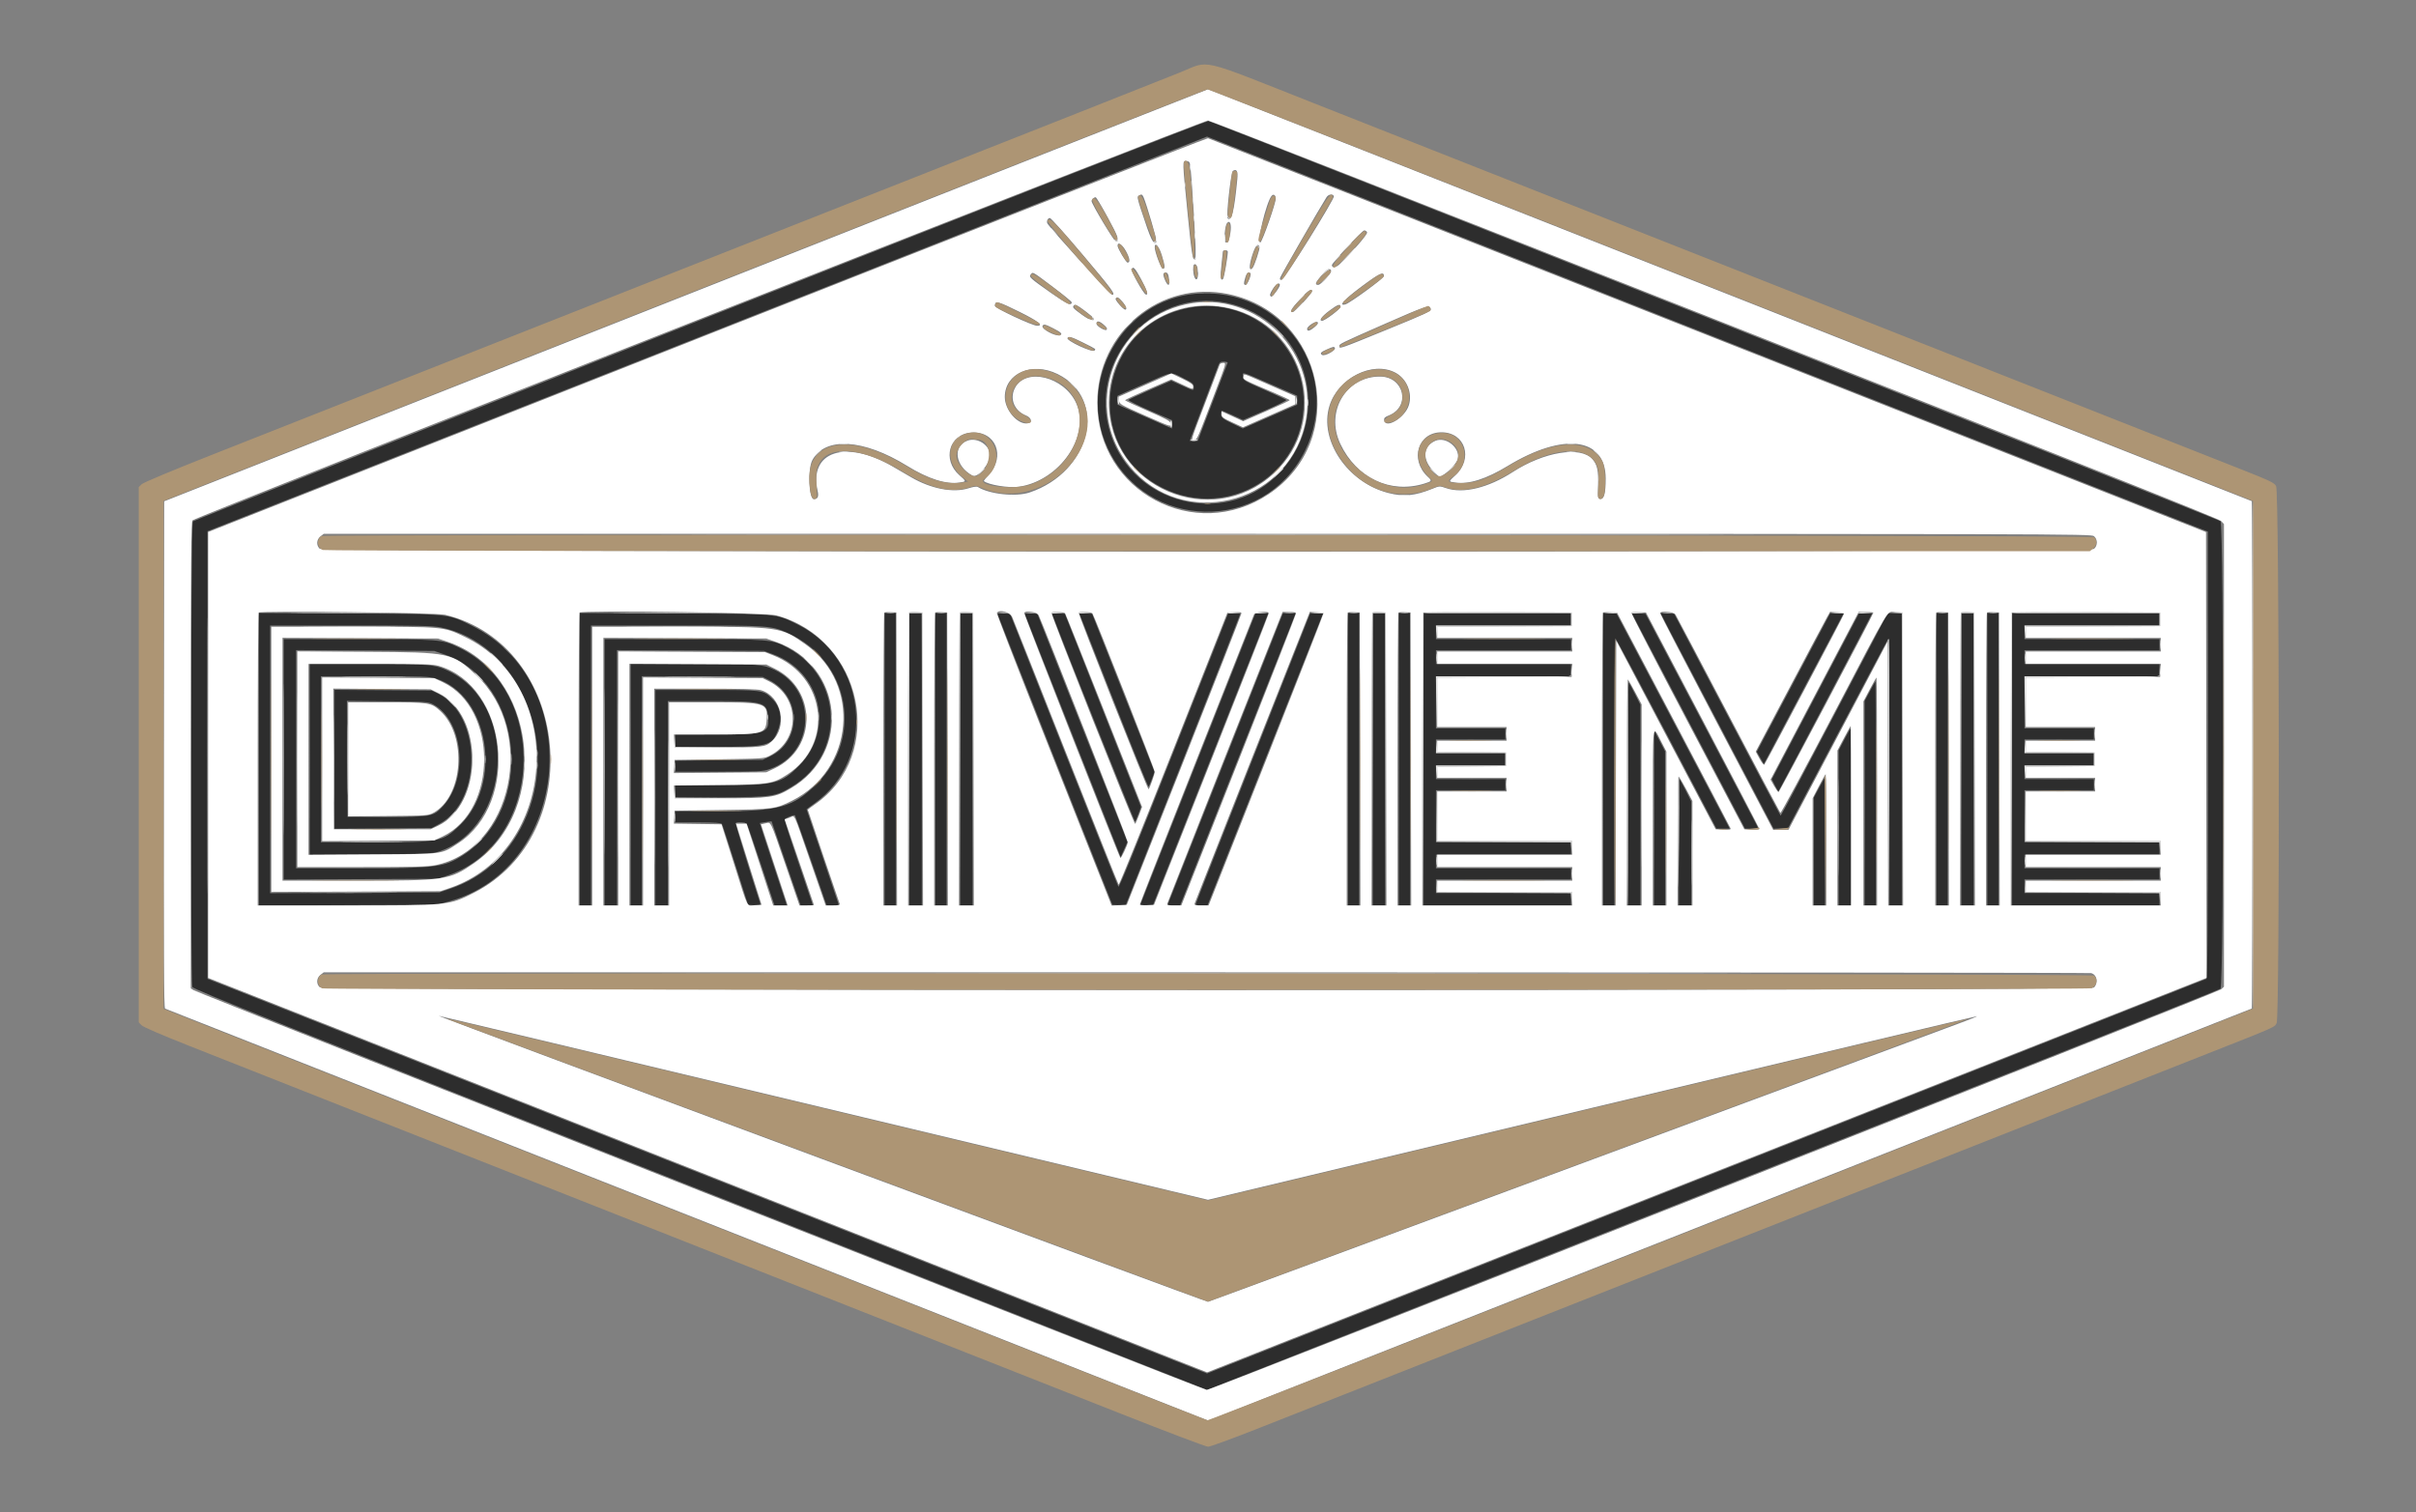 <svg id="svg" version="1.1" width="400" height="250.462" viewBox="0 0 400 250.462" xmlns="http://www.w3.org/2000/svg" xmlns:xlink="http://www.w3.org/1999/xlink" ><rect x="0" y="0" width="400" height="250.462" fill="#808080" stroke="none"/><g id="svgg"><path id="path0" d="M115.930 53.017 C 69.860 71.218,32.060 86.216,31.930 86.347 C 31.572 86.705,31.491 162.779,31.848 163.459 C 32.060 163.864,46.004 169.434,115.974 197.065 L 199.846 230.185 283.564 197.125 C 329.609 178.942,367.444 163.921,367.641 163.744 C 368.199 163.246,368.199 86.802,367.641 86.314 C 367.343 86.053,201.367 20.397,200.103 20.040 C 199.838 19.965,169.977 31.664,115.930 53.017 M283.590 55.692 C 326.349 72.583,362.279 86.772,363.436 87.223 L 365.538 88.043 365.538 125.025 C 365.538 154.420,365.486 162.028,365.282 162.110 C 365.141 162.166,327.860 176.892,282.436 194.833 L 199.846 227.455 117.103 194.776 L 34.359 162.097 34.359 125.035 L 34.359 87.974 117.098 55.297 L 199.838 22.619 202.842 23.800 C 204.494 24.449,240.831 38.800,283.590 55.692 M197.887 48.654 C 185.820 49.723,178.220 63.135,183.397 74.224 C 189.825 87.992,209.212 88.316,216.006 74.769 C 222.450 61.920,212.356 47.372,197.887 48.654 M204.270 50.455 C 217.034 54.073,220.834 69.800,211.157 78.961 C 202.427 87.224,187.759 83.474,183.922 71.996 C 179.699 59.364,191.526 46.844,204.270 50.455 M197.436 50.882 C 181.880 53.316,178.612 74.122,192.718 80.920 C 203.491 86.112,215.843 78.499,215.843 66.667 C 215.843 56.966,207.002 49.385,197.436 50.882 M203.248 60.073 C 203.210 60.170,202.081 63.124,200.738 66.638 L 198.296 73.026 197.631 73.026 L 196.967 73.026 199.016 67.641 C 200.143 64.679,201.260 61.726,201.497 61.077 C 201.906 59.958,201.964 59.897,202.622 59.897 C 203.004 59.897,203.285 59.977,203.248 60.073 M195.890 62.617 C 197.424 63.386,197.628 63.553,197.641 64.051 C 197.658 64.766,197.670 64.767,195.632 63.826 L 193.923 63.036 190.453 64.550 C 188.545 65.382,186.909 66.137,186.819 66.227 C 186.729 66.317,188.319 67.111,190.353 67.992 L 194.051 69.593 194.051 70.281 L 194.051 70.969 192.974 70.498 C 192.382 70.238,190.351 69.348,188.462 68.518 L 185.026 67.011 185.029 66.275 L 185.033 65.538 189.286 63.662 C 194.312 61.445,193.733 61.537,195.890 62.617 M210.406 63.639 L 214.760 65.538 214.765 66.277 L 214.769 67.016 210.263 68.991 L 205.756 70.966 203.962 70.098 C 202.153 69.223,202.000 69.039,202.236 68.013 C 202.247 67.964,203.053 68.292,204.027 68.742 L 205.798 69.560 209.464 67.971 C 211.481 67.097,213.061 66.314,212.975 66.231 C 212.890 66.148,211.251 65.392,209.333 64.551 C 205.964 63.074,205.844 63.001,205.782 62.383 C 205.697 61.541,205.434 61.470,210.406 63.639 M42.872 125.745 L 42.872 149.971 57.590 149.901 L 72.308 149.831 74.311 149.285 C 94.543 143.775,97.066 112.948,78.051 103.586 C 74.044 101.613,74.653 101.673,57.692 101.590 L 42.872 101.518 42.872 125.745 M96.000 125.734 L 96.000 149.949 96.923 149.949 L 97.846 149.949 97.846 126.769 L 97.846 103.590 112.011 103.590 C 127.696 103.590,127.682 103.589,130.600 104.926 C 140.644 109.527,142.977 122.197,135.190 129.846 C 131.231 133.734,128.956 134.359,118.751 134.359 L 111.795 134.359 111.795 135.282 L 111.795 136.205 115.578 136.205 C 118.381 136.205,119.402 136.271,119.521 136.462 C 119.610 136.603,120.619 139.672,121.764 143.282 L 123.846 149.846 124.915 149.909 C 125.949 149.969,125.979 149.956,125.830 149.499 C 124.098 144.172,121.726 136.394,121.807 136.313 C 122.023 136.097,123.443 136.212,123.640 136.462 C 123.751 136.603,124.832 139.695,126.041 143.333 L 128.239 149.949 129.248 149.949 C 129.803 149.949,130.256 149.924,130.256 149.894 C 130.256 149.864,129.243 146.801,128.003 143.087 C 126.764 139.373,125.772 136.319,125.798 136.299 C 125.825 136.279,126.273 136.207,126.795 136.139 L 127.744 136.015 129.131 140.059 C 129.894 142.283,130.977 145.418,131.538 147.026 L 132.558 149.949 133.561 149.949 C 134.113 149.949,134.564 149.914,134.564 149.871 C 134.564 149.829,133.500 146.672,132.199 142.857 C 130.897 139.042,129.870 135.822,129.916 135.703 C 130.008 135.463,131.464 134.883,131.609 135.028 C 131.694 135.113,136.821 149.717,136.821 149.875 C 136.821 149.916,137.282 149.949,137.846 149.949 C 138.410 149.949,138.872 149.909,138.872 149.862 C 138.872 149.814,137.672 146.242,136.205 141.925 C 134.738 137.608,133.538 134.055,133.538 134.030 C 133.538 134.005,134.127 133.565,134.847 133.051 C 145.226 125.645,143.648 109.152,132.008 103.389 C 128.392 101.599,129.117 101.663,111.538 101.587 L 96.000 101.519 96.000 125.734 M146.462 125.744 L 146.462 149.949 147.385 149.949 L 148.308 149.949 148.308 125.744 L 148.308 101.538 147.385 101.538 L 146.462 101.538 146.462 125.744 M150.564 125.744 L 150.564 149.949 151.590 149.949 L 152.615 149.949 152.615 125.744 L 152.615 101.538 151.590 101.538 L 150.564 101.538 150.564 125.744 M154.872 125.744 L 154.872 149.949 155.795 149.949 L 156.718 149.949 156.718 125.744 L 156.718 101.538 155.795 101.538 L 154.872 101.538 154.872 125.744 M158.974 125.744 L 158.974 149.949 160.000 149.949 L 161.026 149.949 161.026 125.744 L 161.026 101.538 160.000 101.538 L 158.974 101.538 158.974 125.744 M165.215 101.886 C 165.282 102.090,169.574 112.964,174.753 126.051 L 184.169 149.846 185.264 149.903 L 186.359 149.959 195.847 125.903 C 201.066 112.672,205.335 101.777,205.335 101.692 C 205.334 101.608,204.888 101.538,204.343 101.538 L 203.353 101.538 194.350 124.334 C 188.064 140.247,185.291 147.041,185.162 146.837 C 185.061 146.677,180.986 136.442,176.107 124.093 L 167.237 101.641 166.165 101.578 C 165.210 101.523,165.107 101.556,165.215 101.886 M169.671 101.718 C 169.711 101.829,173.297 110.927,177.641 121.936 L 185.538 141.953 186.105 140.693 L 186.671 139.434 179.207 120.538 L 171.743 101.641 170.671 101.578 C 170.029 101.541,169.628 101.597,169.671 101.718 M174.184 101.706 C 176.158 106.916,187.833 136.141,187.919 136.088 C 187.987 136.047,188.238 135.477,188.477 134.823 L 188.910 133.634 182.607 117.637 L 176.304 101.641 175.208 101.578 C 174.592 101.543,174.144 101.599,174.184 101.706 M178.928 102.194 C 179.079 102.567,181.644 109.075,184.626 116.658 C 187.609 124.240,190.103 130.378,190.170 130.299 C 190.236 130.219,190.484 129.632,190.721 128.994 L 191.151 127.833 185.979 114.737 L 180.808 101.641 179.730 101.579 L 178.652 101.517 178.928 102.194 M198.969 124.051 C 194.079 136.433,189.778 147.326,189.412 148.256 L 188.746 149.949 189.809 149.946 L 190.872 149.942 200.433 125.740 L 209.994 101.538 208.928 101.538 L 207.861 101.538 198.969 124.051 M205.177 119.848 C 201.198 129.916,196.893 140.808,195.609 144.051 L 193.275 149.949 194.330 149.948 L 195.385 149.948 203.477 129.487 C 207.928 118.233,212.235 107.341,213.047 105.282 L 214.524 101.538 213.467 101.540 L 212.410 101.542 205.177 119.848 M207.432 125.590 C 202.212 138.818,197.943 149.710,197.945 149.795 C 197.947 149.879,198.391 149.949,198.932 149.949 L 199.914 149.949 209.222 126.410 C 214.341 113.464,218.654 102.572,218.806 102.205 L 219.082 101.538 218.003 101.539 L 216.923 101.540 207.432 125.590 M223.179 125.744 L 223.179 149.949 224.103 149.949 L 225.026 149.949 225.026 125.744 L 225.026 101.538 224.103 101.538 L 223.179 101.538 223.179 125.744 M227.282 125.744 L 227.282 149.949 228.308 149.949 L 229.333 149.949 229.333 125.744 L 229.333 101.538 228.308 101.538 L 227.282 101.538 227.282 125.744 M231.590 125.744 L 231.590 149.949 232.513 149.949 L 233.436 149.949 233.436 125.744 L 233.436 101.538 232.513 101.538 L 231.590 101.538 231.590 125.744 M235.692 125.744 L 235.692 149.949 247.897 149.949 L 260.103 149.949 260.103 148.923 L 260.103 147.897 248.923 147.897 L 237.744 147.897 237.744 146.769 L 237.744 145.641 248.923 145.641 L 260.103 145.641 260.103 144.718 L 260.103 143.795 248.923 143.795 L 237.744 143.795 237.744 142.667 L 237.744 141.538 248.923 141.538 L 260.103 141.538 260.103 140.513 L 260.103 139.487 248.923 139.487 L 237.744 139.487 237.744 135.179 L 237.744 130.872 243.487 130.872 L 249.231 130.872 249.231 129.949 L 249.231 129.026 243.487 129.026 L 237.744 129.026 237.744 127.897 L 237.744 126.769 243.487 126.769 L 249.231 126.769 249.231 125.744 L 249.231 124.718 243.487 124.718 L 237.744 124.718 237.744 123.590 L 237.744 122.462 243.487 122.462 L 249.231 122.462 249.231 121.538 L 249.231 120.615 243.487 120.615 L 237.744 120.615 237.744 116.308 L 237.744 112.000 248.923 112.000 L 260.103 112.000 260.103 110.974 L 260.103 109.949 248.923 109.949 L 237.744 109.949 237.744 108.821 L 237.744 107.692 248.923 107.692 L 260.103 107.692 260.103 106.769 L 260.103 105.846 248.923 105.846 L 237.744 105.846 237.744 104.718 L 237.744 103.590 248.923 103.590 L 260.103 103.590 260.103 102.564 L 260.103 101.538 247.897 101.538 L 235.692 101.538 235.692 125.744 M265.436 125.744 L 265.436 149.949 266.359 149.949 L 267.282 149.949 267.282 127.783 C 267.282 115.245,267.360 105.665,267.461 105.727 C 267.559 105.788,271.361 112.901,275.909 121.534 L 284.178 137.231 285.279 137.231 L 286.380 137.231 284.575 133.783 C 283.582 131.887,279.355 123.856,275.181 115.937 L 267.593 101.538 266.515 101.538 L 265.436 101.538 265.436 125.744 M271.733 104.562 C 272.613 106.237,276.839 114.273,281.123 122.419 L 288.913 137.231 290.017 137.231 C 290.820 137.231,291.092 137.161,291.015 136.974 C 290.957 136.833,286.753 128.826,281.672 119.179 L 272.434 101.641 271.283 101.579 L 270.132 101.517 271.733 104.562 M276.066 103.748 C 276.707 104.974,280.923 113.011,285.436 121.608 L 293.641 137.240 294.843 137.184 L 296.044 137.128 304.283 121.500 C 308.814 112.904,312.589 105.804,312.671 105.722 C 312.753 105.640,312.821 115.557,312.821 127.761 L 312.821 149.949 313.846 149.949 L 314.872 149.949 314.872 125.744 L 314.872 101.538 313.692 101.545 L 312.513 101.552 303.702 118.358 C 298.856 127.601,294.853 135.126,294.806 135.080 C 294.759 135.033,290.774 127.490,285.950 118.318 L 277.178 101.641 276.039 101.580 L 274.901 101.519 276.066 103.748 M296.936 113.018 L 290.855 124.498 291.439 125.520 L 292.023 126.543 297.745 115.733 C 300.892 109.788,303.871 104.162,304.365 103.231 L 305.264 101.538 304.141 101.538 L 303.017 101.538 296.936 113.018 M300.568 115.300 L 293.341 129.054 293.864 130.086 C 294.151 130.653,294.419 131.085,294.458 131.046 C 294.558 130.946,309.949 101.701,309.949 101.612 C 309.949 101.571,309.464 101.540,308.872 101.542 L 307.795 101.546 300.568 115.300 M320.615 125.744 L 320.615 149.949 321.538 149.949 L 322.462 149.949 322.462 125.744 L 322.462 101.538 321.538 101.538 L 320.615 101.538 320.615 125.744 M324.718 125.744 L 324.718 149.949 325.744 149.949 L 326.769 149.949 326.769 125.744 L 326.769 101.538 325.744 101.538 L 324.718 101.538 324.718 125.744 M329.026 125.744 L 329.026 149.949 329.949 149.949 L 330.872 149.949 330.872 125.744 L 330.872 101.538 329.949 101.538 L 329.026 101.538 329.026 125.744 M333.128 125.744 L 333.128 149.949 345.333 149.949 L 357.538 149.949 357.538 148.923 L 357.538 147.897 346.359 147.897 L 335.179 147.897 335.179 146.769 L 335.179 145.641 346.359 145.641 L 357.538 145.641 357.538 144.718 L 357.538 143.795 346.359 143.795 L 335.179 143.795 335.179 142.667 L 335.179 141.538 346.359 141.538 L 357.538 141.538 357.538 140.513 L 357.538 139.487 346.359 139.487 L 335.179 139.487 335.179 135.179 L 335.179 130.872 340.923 130.872 L 346.667 130.872 346.667 129.949 L 346.667 129.026 340.923 129.026 L 335.179 129.026 335.179 127.897 L 335.179 126.769 340.923 126.769 L 346.667 126.769 346.667 125.744 L 346.667 124.718 340.923 124.718 L 335.179 124.718 335.179 123.590 L 335.179 122.462 340.923 122.462 L 346.667 122.462 346.667 121.538 L 346.667 120.615 340.923 120.615 L 335.179 120.615 335.179 116.308 L 335.179 112.000 346.359 112.000 L 357.538 112.000 357.538 110.974 L 357.538 109.949 346.359 109.949 L 335.179 109.949 335.179 108.821 L 335.179 107.692 346.359 107.692 L 357.538 107.692 357.538 106.769 L 357.538 105.846 346.359 105.846 L 335.179 105.846 335.179 104.718 L 335.179 103.590 346.359 103.590 L 357.538 103.590 357.538 102.564 L 357.538 101.538 345.333 101.538 L 333.128 101.538 333.128 125.744 M72.983 103.911 C 85.420 106.440,92.562 121.999,87.242 134.974 C 84.777 140.986,80.353 145.220,74.462 147.207 L 72.718 147.795 58.718 147.854 L 44.718 147.914 44.718 125.752 L 44.718 103.590 58.060 103.590 C 69.365 103.590,71.643 103.639,72.983 103.911 M46.974 125.752 L 46.974 145.658 59.744 145.598 L 72.513 145.537 74.154 144.979 C 89.978 139.597,91.123 114.426,75.873 107.184 C 73.118 105.875,72.847 105.854,59.231 105.850 L 46.974 105.846 46.974 125.752 M100.103 127.897 L 100.103 149.949 101.128 149.949 L 102.154 149.949 102.154 128.810 L 102.154 107.671 114.308 107.733 L 126.462 107.795 127.942 108.336 C 135.924 111.254,138.199 120.856,132.313 126.786 C 129.301 129.820,128.381 130.046,119.026 130.049 L 111.795 130.051 111.795 131.090 L 111.795 132.129 119.436 132.056 C 128.021 131.974,128.327 131.929,131.042 130.317 C 139.996 125.002,139.652 112.208,130.423 107.279 C 127.775 105.865,127.545 105.846,113.095 105.846 L 100.103 105.846 100.103 127.897 M73.621 108.398 C 86.779 112.976,88.684 133.930,76.643 141.633 C 73.517 143.632,72.206 143.795,59.236 143.795 L 49.026 143.795 49.026 125.731 L 49.026 107.667 60.462 107.733 L 71.897 107.799 73.621 108.398 M51.282 125.757 L 51.282 141.566 61.385 141.490 C 70.445 141.421,71.604 141.375,72.615 141.043 C 84.743 137.058,85.925 116.820,74.359 111.168 C 72.019 110.024,71.211 109.952,60.667 109.950 L 51.282 109.949 51.282 125.757 M104.410 129.949 L 104.410 149.949 105.333 149.949 L 106.256 149.949 106.256 130.967 L 106.256 111.985 116.256 112.044 L 126.256 112.103 127.282 112.607 C 132.736 115.293,132.802 122.776,127.394 125.313 L 126.256 125.846 119.026 125.909 L 111.795 125.973 111.795 126.884 L 111.795 127.795 118.981 127.795 C 125.702 127.795,126.248 127.767,127.425 127.371 C 134.836 124.875,135.401 114.432,128.314 110.966 C 126.350 110.006,125.585 109.949,114.639 109.949 L 104.410 109.949 104.410 129.949 M72.186 112.389 C 81.016 115.137,83.344 129.863,76.039 136.764 C 73.239 139.409,72.839 139.487,62.014 139.487 L 53.128 139.487 53.128 125.744 L 53.128 112.000 62.033 112.000 C 70.196 112.000,71.042 112.032,72.186 112.389 M309.590 114.448 L 308.718 116.069 308.718 133.009 L 308.718 149.949 309.641 149.949 L 310.564 149.949 310.564 131.385 C 310.564 121.174,310.541 112.822,310.513 112.823 C 310.485 112.825,310.069 113.556,309.590 114.448 M269.538 131.487 L 269.538 149.949 270.564 149.949 L 271.590 149.949 271.590 133.329 L 271.590 116.710 270.665 114.868 C 270.156 113.855,269.694 113.026,269.639 113.026 C 269.584 113.026,269.538 121.333,269.538 131.487 M55.385 125.744 L 55.385 137.249 63.436 137.188 L 71.487 137.128 72.786 136.424 C 79.929 132.551,79.750 118.386,72.513 114.859 L 71.487 114.359 63.436 114.299 L 55.385 114.239 55.385 125.744 M108.513 132.103 L 108.513 149.949 109.538 149.949 L 110.564 149.949 110.564 133.026 L 110.564 116.103 117.487 116.104 C 126.158 116.105,126.883 116.277,127.121 118.393 C 127.468 121.467,127.015 121.639,118.615 121.640 L 111.795 121.641 111.795 122.667 L 111.795 123.692 118.527 123.692 C 126.997 123.692,127.735 123.512,128.695 121.214 C 129.601 119.046,129.284 117.102,127.791 115.655 C 126.357 114.266,126.300 114.259,116.872 114.258 L 108.513 114.256 108.513 132.103 M71.715 116.656 C 76.729 119.339,77.628 128.926,73.298 133.555 C 71.726 135.235,71.475 135.282,64.000 135.282 L 57.538 135.282 57.485 125.680 L 57.432 116.077 64.152 116.141 C 70.620 116.203,70.903 116.222,71.715 116.656 M305.370 122.435 L 304.410 124.255 304.410 137.102 L 304.410 149.949 305.436 149.949 L 306.462 149.949 306.462 135.282 C 306.462 127.215,306.432 120.615,306.395 120.615 C 306.359 120.615,305.897 121.434,305.370 122.435 M273.856 135.436 L 273.846 149.949 274.769 149.949 L 275.692 149.949 275.682 137.179 L 275.672 124.410 274.769 122.667 L 273.867 120.923 273.856 135.436 M301.179 130.448 L 300.308 132.069 300.308 141.009 L 300.308 149.949 301.231 149.949 L 302.154 149.949 302.154 139.385 C 302.154 133.574,302.131 128.822,302.103 128.823 C 302.074 128.825,301.659 129.556,301.179 130.448 M277.949 139.487 L 277.949 149.949 278.974 149.949 L 280.000 149.949 280.000 141.329 L 280.000 132.710 279.075 130.868 C 278.566 129.855,278.105 129.026,278.049 129.026 C 277.994 129.026,277.949 133.733,277.949 139.487 " stroke="none" fill="#2d2d2d" fill-rule="evenodd"></path><path id="path1" d="M198.615 48.552 C 198.813 48.603,199.136 48.603,199.333 48.552 C 199.531 48.500,199.369 48.458,198.974 48.458 C 198.579 48.458,198.418 48.500,198.615 48.552 M200.462 48.552 C 200.659 48.603,200.982 48.603,201.179 48.552 C 201.377 48.500,201.215 48.458,200.821 48.458 C 200.426 48.458,200.264 48.500,200.462 48.552 M186.967 53.795 L 185.949 54.872 187.026 53.854 C 188.026 52.908,188.197 52.718,188.044 52.718 C 188.011 52.718,187.527 53.203,186.967 53.795 M183.040 66.667 C 183.040 67.400,183.077 67.700,183.123 67.333 C 183.168 66.967,183.168 66.367,183.123 66.000 C 183.077 65.633,183.040 65.933,183.040 66.667 M181.586 66.667 C 181.586 67.062,181.628 67.223,181.680 67.026 C 181.731 66.828,181.731 66.505,181.680 66.308 C 181.628 66.110,181.586 66.272,181.586 66.667 M186.863 79.436 C 187.366 79.972,187.805 80.410,187.838 80.410 C 187.992 80.410,187.829 80.226,186.923 79.376 L 185.949 78.462 186.863 79.436 M199.124 84.866 C 199.488 84.911,200.134 84.912,200.560 84.868 C 200.985 84.823,200.687 84.786,199.897 84.785 C 199.108 84.784,198.759 84.821,199.124 84.866 M365.434 125.026 C 365.434 145.446,365.458 153.770,365.487 143.522 C 365.517 133.275,365.517 116.567,365.487 106.394 C 365.458 96.221,365.434 104.605,365.434 125.026 M42.766 125.744 C 42.766 139.113,42.790 144.582,42.820 137.897 C 42.850 131.213,42.850 120.274,42.820 113.590 C 42.790 106.905,42.766 112.374,42.766 125.744 M95.894 125.744 C 95.894 139.113,95.919 144.582,95.949 137.897 C 95.979 131.213,95.979 120.274,95.949 113.590 C 95.919 106.905,95.894 112.374,95.894 125.744 M146.356 125.744 C 146.356 139.113,146.380 144.582,146.410 137.897 C 146.440 131.213,146.440 120.274,146.410 113.590 C 146.380 106.905,146.356 112.374,146.356 125.744 M154.766 125.744 C 154.766 139.113,154.790 144.582,154.820 137.897 C 154.850 131.213,154.850 120.274,154.820 113.590 C 154.790 106.905,154.766 112.374,154.766 125.744 M223.074 125.744 C 223.074 139.113,223.098 144.582,223.128 137.897 C 223.158 131.213,223.158 120.274,223.128 113.590 C 223.098 106.905,223.074 112.374,223.074 125.744 M231.484 125.744 C 231.484 139.113,231.508 144.582,231.538 137.897 C 231.568 131.213,231.568 120.274,231.538 113.590 C 231.508 106.905,231.484 112.374,231.484 125.744 M265.330 125.744 C 265.330 139.113,265.355 144.582,265.385 137.897 C 265.415 131.213,265.415 120.274,265.385 113.590 C 265.355 106.905,265.330 112.374,265.330 125.744 M320.510 125.744 C 320.510 139.113,320.534 144.582,320.564 137.897 C 320.594 131.213,320.594 120.274,320.564 113.590 C 320.534 106.905,320.510 112.374,320.510 125.744 M328.920 125.744 C 328.920 139.113,328.944 144.582,328.974 137.897 C 329.004 131.213,329.004 120.274,328.974 113.590 C 328.944 106.905,328.920 112.374,328.920 125.744 M83.282 107.141 C 83.282 107.176,83.582 107.476,83.949 107.808 L 84.615 108.410 84.013 107.744 C 83.451 107.122,83.282 106.983,83.282 107.141 M54.425 107.846 C 57.451 107.878,62.343 107.878,65.296 107.846 C 68.250 107.814,65.774 107.788,59.795 107.788 C 53.815 107.788,51.399 107.814,54.425 107.846 M107.832 107.846 C 111.011 107.878,116.272 107.878,119.524 107.846 C 122.775 107.814,120.174 107.788,113.744 107.788 C 107.313 107.788,104.652 107.814,107.832 107.846 M243.348 107.846 C 246.487 107.878,251.564 107.878,254.630 107.846 C 257.696 107.814,255.128 107.788,248.923 107.788 C 242.718 107.788,240.209 107.814,243.348 107.846 M340.784 107.846 C 343.923 107.878,348.999 107.878,352.066 107.846 C 355.132 107.814,352.564 107.788,346.359 107.788 C 340.154 107.788,337.645 107.814,340.784 107.846 M51.175 125.744 C 51.175 134.487,51.200 138.064,51.231 133.692 C 51.262 129.321,51.262 122.167,51.231 117.795 C 51.200 113.423,51.175 117.000,51.175 125.744 M104.304 129.949 C 104.304 141.005,104.329 145.498,104.359 139.933 C 104.389 134.368,104.389 125.322,104.359 119.831 C 104.329 114.339,104.304 118.892,104.304 129.949 M60.564 116.256 C 62.341 116.290,65.249 116.290,67.026 116.256 C 68.803 116.222,67.349 116.194,63.795 116.194 C 60.241 116.194,58.787 116.222,60.564 116.256 M113.987 116.256 C 115.926 116.290,119.156 116.290,121.166 116.256 C 123.176 116.223,121.590 116.195,117.641 116.195 C 113.692 116.195,112.048 116.222,113.987 116.256 M308.611 133.128 C 308.611 142.436,308.636 146.244,308.667 141.590 C 308.697 136.936,308.697 129.321,308.667 124.667 C 308.636 120.013,308.611 123.821,308.611 133.128 M131.338 118.769 C 131.338 119.277,131.378 119.485,131.427 119.231 C 131.476 118.977,131.476 118.562,131.427 118.308 C 131.378 118.054,131.338 118.262,131.338 118.769 M240.564 120.564 C 242.172 120.598,244.803 120.598,246.410 120.564 C 248.018 120.529,246.703 120.501,243.487 120.501 C 240.272 120.501,238.956 120.529,240.564 120.564 M338.000 120.564 C 339.608 120.598,342.238 120.598,343.846 120.564 C 345.454 120.529,344.138 120.501,340.923 120.501 C 337.708 120.501,336.392 120.529,338.000 120.564 M273.738 135.385 C 273.738 143.451,273.764 146.751,273.795 142.718 C 273.826 138.685,273.826 132.085,273.795 128.051 C 273.764 124.018,273.738 127.318,273.738 135.385 M115.141 127.948 C 117.038 127.982,120.084 127.982,121.910 127.948 C 123.737 127.914,122.185 127.887,118.462 127.887 C 114.738 127.887,113.244 127.915,115.141 127.948 M240.564 128.974 C 242.172 129.009,244.803 129.009,246.410 128.974 C 248.018 128.939,246.703 128.911,243.487 128.911 C 240.272 128.911,238.956 128.939,240.564 128.974 M338.000 128.974 C 339.608 129.009,342.238 129.009,343.846 128.974 C 345.454 128.939,344.138 128.911,340.923 128.911 C 337.708 128.911,336.392 128.939,338.000 128.974 M300.197 141.128 C 300.197 146.036,300.223 148.044,300.256 145.590 C 300.289 143.136,300.289 139.121,300.256 136.667 C 300.223 134.213,300.197 136.221,300.197 141.128 M60.679 135.333 C 62.407 135.367,65.176 135.367,66.833 135.333 C 68.490 135.298,67.077 135.270,63.692 135.270 C 60.308 135.270,58.952 135.299,60.679 135.333 M113.703 136.358 C 114.809 136.395,116.563 136.395,117.600 136.358 C 118.638 136.321,117.733 136.290,115.590 136.291 C 113.446 136.291,112.597 136.321,113.703 136.358 M121.770 136.367 C 121.715 136.457,122.009 136.496,122.425 136.455 C 123.560 136.343,123.695 136.239,122.730 136.221 C 122.257 136.212,121.825 136.278,121.770 136.367 M54.322 143.743 C 57.292 143.776,62.092 143.775,64.989 143.743 C 67.886 143.711,65.456 143.685,59.590 143.685 C 53.723 143.685,51.353 143.711,54.322 143.743 M243.348 143.743 C 246.487 143.775,251.564 143.775,254.630 143.743 C 257.696 143.712,255.128 143.685,248.923 143.685 C 242.718 143.686,240.209 143.712,243.348 143.743 M340.784 143.743 C 343.923 143.775,348.999 143.775,352.066 143.743 C 355.132 143.712,352.564 143.685,346.359 143.685 C 340.154 143.686,337.645 143.712,340.784 143.743 " stroke="none" fill="#767676" fill-rule="evenodd"></path><path id="path2" d="M196.975 27.795 C 196.977 28.246,197.019 28.407,197.068 28.151 C 197.117 27.896,197.115 27.527,197.064 27.331 C 197.013 27.135,196.973 27.344,196.975 27.795 M197.180 30.462 C 197.182 30.913,197.224 31.073,197.273 30.818 C 197.322 30.563,197.320 30.194,197.269 29.998 C 197.218 29.801,197.178 30.010,197.180 30.462 M196.150 30.564 C 196.150 30.959,196.192 31.121,196.244 30.923 C 196.296 30.726,196.296 30.403,196.244 30.205 C 196.192 30.008,196.150 30.169,196.150 30.564 M197.385 33.333 C 197.387 33.785,197.429 33.945,197.478 33.690 C 197.527 33.435,197.526 33.066,197.474 32.869 C 197.423 32.673,197.383 32.882,197.385 33.333 M203.128 35.538 C 203.180 36.216,203.898 36.542,204.019 35.944 C 204.048 35.800,204.025 35.777,203.968 35.892 C 203.756 36.320,203.305 36.084,203.192 35.487 C 203.079 34.880,203.078 34.881,203.128 35.538 M197.590 36.205 C 197.592 36.656,197.634 36.817,197.684 36.562 C 197.733 36.307,197.731 35.937,197.679 35.741 C 197.628 35.545,197.588 35.754,197.590 36.205 M173.949 37.808 C 173.949 37.843,174.249 38.143,174.615 38.474 L 175.282 39.077 174.680 38.410 C 174.118 37.789,173.949 37.649,173.949 37.808 M197.795 39.077 C 197.798 39.528,197.840 39.689,197.889 39.434 C 197.938 39.178,197.936 38.809,197.885 38.613 C 197.833 38.417,197.793 38.626,197.795 39.077 M202.667 39.373 C 202.667 39.704,202.740 40.021,202.829 40.076 C 202.918 40.131,202.954 39.860,202.909 39.473 C 202.808 38.611,202.667 38.552,202.667 39.373 M185.026 39.511 C 185.026 39.749,184.902 39.810,184.586 39.728 C 184.272 39.646,184.209 39.676,184.367 39.834 C 184.655 40.122,185.231 39.896,185.231 39.494 C 185.231 39.321,185.185 39.179,185.128 39.179 C 185.072 39.179,185.026 39.329,185.026 39.511 M191.385 39.643 C 191.385 39.823,191.223 40.012,191.026 40.064 C 190.689 40.152,190.690 40.159,191.032 40.181 C 191.403 40.205,191.747 39.678,191.513 39.444 C 191.442 39.374,191.385 39.463,191.385 39.643 M223.064 40.872 L 222.462 41.538 223.128 40.936 C 223.750 40.374,223.889 40.205,223.731 40.205 C 223.695 40.205,223.395 40.505,223.064 40.872 M208.039 40.742 C 208.229 40.799,208.432 41.002,208.488 41.192 C 208.563 41.443,208.580 41.426,208.550 41.131 C 208.525 40.891,208.339 40.705,208.100 40.681 C 207.804 40.650,207.787 40.667,208.039 40.742 M223.071 42.308 L 221.846 43.590 223.128 42.365 C 223.833 41.692,224.410 41.115,224.410 41.083 C 224.410 40.932,224.208 41.117,223.071 42.308 M197.983 42.000 C 197.950 42.837,197.686 43.153,197.469 42.615 C 197.395 42.431,197.361 42.427,197.350 42.603 C 197.326 42.951,197.742 43.161,197.981 42.922 C 198.091 42.811,198.145 42.362,198.100 41.924 L 198.018 41.128 197.983 42.000 M221.218 42.923 L 220.615 43.590 221.282 42.987 C 221.903 42.426,222.043 42.256,221.885 42.256 C 221.849 42.256,221.549 42.556,221.218 42.923 M179.077 43.551 C 179.077 43.587,179.377 43.887,179.744 44.218 L 180.410 44.821 179.808 44.154 C 179.246 43.532,179.077 43.393,179.077 43.551 M198.201 44.718 C 198.201 45.113,198.244 45.274,198.295 45.077 C 198.347 44.879,198.347 44.556,198.295 44.359 C 198.244 44.162,198.201 44.323,198.201 44.718 M219.167 45.179 L 218.564 45.846 219.179 45.308 C 219.518 45.011,219.933 44.719,220.103 44.657 C 220.368 44.561,220.366 44.543,220.090 44.529 C 219.913 44.520,219.498 44.813,219.167 45.179 M219.170 46.410 L 218.359 47.282 219.231 46.471 C 220.042 45.717,220.197 45.538,220.042 45.538 C 220.008 45.538,219.616 45.931,219.170 46.410 M215.269 49.487 L 214.667 50.154 215.333 49.551 C 215.955 48.990,216.094 48.821,215.936 48.821 C 215.901 48.821,215.601 49.121,215.269 49.487 M214.862 50.923 L 214.051 51.795 214.923 50.984 C 215.403 50.538,215.795 50.146,215.795 50.112 C 215.795 49.957,215.616 50.112,214.862 50.923 M180.843 52.597 C 180.968 52.925,180.919 52.970,180.547 52.873 C 180.302 52.809,180.154 52.840,180.217 52.942 C 180.375 53.198,180.869 53.176,181.037 52.905 C 181.112 52.783,181.066 52.575,180.934 52.444 C 180.751 52.262,180.729 52.298,180.843 52.597 M186.756 53.795 L 186.154 54.462 186.821 53.859 C 187.187 53.528,187.487 53.228,187.487 53.192 C 187.487 53.034,187.318 53.173,186.756 53.795 M211.479 54.821 C 212.329 55.726,212.513 55.889,212.513 55.735 C 212.513 55.702,212.074 55.264,211.538 54.761 L 210.564 53.846 211.479 54.821 M177.436 63.692 C 177.819 64.087,178.178 64.410,178.234 64.410 C 178.291 64.410,178.024 64.087,177.641 63.692 C 177.258 63.297,176.899 62.974,176.843 62.974 C 176.786 62.974,177.053 63.297,177.436 63.692 M185.026 66.244 C 185.026 66.576,185.099 66.893,185.188 66.948 C 185.277 67.003,185.313 66.732,185.268 66.345 C 185.167 65.482,185.026 65.424,185.026 66.244 M214.548 66.308 C 214.487 66.748,214.518 67.000,214.621 66.897 C 214.720 66.798,214.768 66.452,214.728 66.128 C 214.660 65.585,214.646 65.600,214.548 66.308 M216.466 66.667 C 216.466 67.174,216.506 67.382,216.555 67.128 C 216.604 66.874,216.604 66.459,216.555 66.205 C 216.506 65.951,216.466 66.159,216.466 66.667 M193.744 70.173 C 193.744 70.501,193.813 70.769,193.897 70.769 C 193.982 70.769,194.051 70.544,194.051 70.269 C 194.051 69.993,193.982 69.725,193.897 69.673 C 193.813 69.620,193.744 69.846,193.744 70.173 M158.244 72.872 L 157.641 73.538 158.308 72.936 C 158.674 72.605,158.974 72.305,158.974 72.269 C 158.974 72.111,158.805 72.250,158.244 72.872 M197.128 72.872 C 197.128 72.956,197.354 73.026,197.629 73.026 C 197.904 73.026,198.172 72.956,198.225 72.872 C 198.277 72.787,198.052 72.718,197.724 72.718 C 197.396 72.718,197.128 72.787,197.128 72.872 M139.128 73.583 C 139.438 73.630,139.946 73.630,140.256 73.583 C 140.567 73.536,140.313 73.497,139.692 73.497 C 139.072 73.497,138.818 73.536,139.128 73.583 M259.538 73.583 C 259.849 73.630,260.356 73.630,260.667 73.583 C 260.977 73.536,260.723 73.497,260.103 73.497 C 259.482 73.497,259.228 73.536,259.538 73.583 M135.269 75.128 L 134.667 75.795 135.333 75.192 C 135.700 74.861,136.000 74.561,136.000 74.526 C 136.000 74.367,135.831 74.507,135.269 75.128 M263.795 74.526 C 263.795 74.561,264.095 74.861,264.462 75.192 L 265.128 75.795 264.526 75.128 C 263.964 74.507,263.795 74.367,263.795 74.526 M139.026 74.815 C 139.392 74.861,139.992 74.861,140.359 74.815 C 140.726 74.770,140.426 74.732,139.692 74.732 C 138.959 74.732,138.659 74.770,139.026 74.815 M259.436 74.815 C 259.803 74.861,260.403 74.861,260.769 74.815 C 261.136 74.770,260.836 74.732,260.103 74.732 C 259.369 74.732,259.069 74.770,259.436 74.815 M240.295 77.590 L 239.692 78.256 240.359 77.654 C 240.980 77.092,241.120 76.923,240.961 76.923 C 240.926 76.923,240.626 77.223,240.295 77.590 M162.346 78.205 L 161.744 78.872 162.410 78.269 C 162.777 77.938,163.077 77.638,163.077 77.603 C 163.077 77.444,162.908 77.584,162.346 78.205 M211.580 78.410 L 210.769 79.282 211.641 78.471 C 212.452 77.717,212.607 77.538,212.452 77.538 C 212.418 77.538,212.026 77.931,211.580 78.410 M236.718 77.603 C 236.718 77.638,237.018 77.938,237.385 78.269 L 238.051 78.872 237.449 78.205 C 236.887 77.584,236.718 77.444,236.718 77.603 M264.667 79.282 C 264.669 79.733,264.711 79.894,264.760 79.639 C 264.810 79.383,264.808 79.014,264.756 78.818 C 264.705 78.622,264.665 78.831,264.667 79.282 M166.718 81.995 C 167.085 82.040,167.685 82.040,168.051 81.995 C 168.418 81.949,168.118 81.912,167.385 81.912 C 166.651 81.912,166.351 81.949,166.718 81.995 M231.739 81.994 C 232.103 82.040,232.749 82.040,233.175 81.996 C 233.601 81.951,233.303 81.914,232.513 81.913 C 231.723 81.913,231.375 81.949,231.739 81.994 M372.821 125.026 C 372.821 148.189,372.890 167.098,372.974 167.045 C 373.176 166.921,373.176 83.130,372.974 83.006 C 372.890 82.954,372.821 101.863,372.821 125.026 M34.357 125.128 C 34.357 145.492,34.381 153.823,34.410 143.641 C 34.440 133.459,34.440 116.797,34.410 106.615 C 34.381 96.433,34.357 104.764,34.357 125.128 M126.735 88.564 C 167.049 88.593,232.957 88.593,273.196 88.564 C 313.436 88.536,280.451 88.512,199.897 88.512 C 119.344 88.512,86.420 88.536,126.735 88.564 M49.707 101.487 C 53.523 101.518,59.708 101.518,63.451 101.487 C 67.194 101.456,64.072 101.430,56.513 101.430 C 48.954 101.430,45.891 101.456,49.707 101.487 M103.128 101.487 C 107.105 101.518,113.613 101.518,117.590 101.487 C 121.567 101.456,118.313 101.430,110.359 101.430 C 102.405 101.430,99.151 101.456,103.128 101.487 M146.926 101.481 C 147.238 101.528,147.699 101.526,147.952 101.478 C 148.204 101.429,147.949 101.390,147.385 101.392 C 146.821 101.394,146.614 101.433,146.926 101.481 M150.458 101.579 C 150.402 101.726,150.380 112.692,150.410 125.949 L 150.463 150.051 150.514 125.795 L 150.564 101.538 151.589 101.538 L 152.614 101.538 152.667 125.692 L 152.720 149.846 152.719 125.641 L 152.718 101.436 151.639 101.374 C 150.894 101.331,150.528 101.395,150.458 101.579 M155.336 101.481 C 155.648 101.528,156.109 101.526,156.362 101.478 C 156.614 101.429,156.359 101.390,155.795 101.392 C 155.231 101.394,155.024 101.433,155.336 101.481 M158.868 101.579 C 158.812 101.726,158.790 112.692,158.820 125.949 L 158.874 150.051 158.924 125.795 L 158.974 101.538 159.999 101.538 L 161.024 101.538 161.077 125.692 L 161.131 149.846 161.129 125.641 L 161.128 101.436 160.049 101.374 C 159.304 101.331,158.938 101.395,158.868 101.579 M165.590 101.480 C 165.900 101.527,166.408 101.527,166.718 101.480 C 167.028 101.433,166.774 101.395,166.154 101.395 C 165.533 101.395,165.279 101.433,165.590 101.480 M170.103 101.480 C 170.413 101.527,170.921 101.527,171.231 101.480 C 171.541 101.433,171.287 101.395,170.667 101.395 C 170.046 101.395,169.792 101.433,170.103 101.480 M174.081 101.491 C 174.027 101.578,174.368 101.619,174.838 101.583 C 176.218 101.476,176.386 101.383,175.243 101.357 C 174.657 101.344,174.134 101.404,174.081 101.491 M178.593 101.491 C 178.540 101.578,178.881 101.619,179.351 101.583 C 180.731 101.476,180.899 101.383,179.756 101.357 C 179.170 101.344,178.647 101.404,178.593 101.491 M203.211 101.487 C 203.159 101.572,203.546 101.613,204.071 101.580 C 205.569 101.484,205.751 101.383,204.474 101.357 C 203.832 101.344,203.263 101.403,203.211 101.487 M207.724 101.487 C 207.672 101.572,208.059 101.613,208.584 101.580 C 210.082 101.484,210.263 101.383,208.986 101.357 C 208.344 101.344,207.776 101.403,207.724 101.487 M212.875 101.482 C 213.244 101.528,213.798 101.527,214.106 101.480 C 214.414 101.433,214.113 101.396,213.436 101.397 C 212.759 101.398,212.507 101.436,212.875 101.482 M217.026 101.450 C 217.715 101.604,219.236 101.631,219.148 101.487 C 219.096 101.403,218.527 101.344,217.885 101.357 C 217.243 101.370,216.856 101.412,217.026 101.450 M223.644 101.481 C 223.956 101.528,224.417 101.526,224.669 101.478 C 224.922 101.429,224.667 101.390,224.103 101.392 C 223.538 101.394,223.332 101.433,223.644 101.481 M227.176 101.579 C 227.120 101.726,227.098 112.692,227.128 125.949 L 227.181 150.051 227.232 125.795 L 227.282 101.538 228.307 101.538 L 229.332 101.538 229.385 125.692 L 229.438 149.846 229.437 125.641 L 229.436 101.436 228.357 101.374 C 227.612 101.331,227.246 101.395,227.176 101.579 M232.054 101.481 C 232.366 101.528,232.827 101.526,233.080 101.478 C 233.332 101.429,233.077 101.390,232.513 101.392 C 231.949 101.394,231.742 101.433,232.054 101.481 M235.582 101.588 C 235.528 101.730,235.508 112.692,235.538 125.949 L 235.591 150.051 235.642 125.795 L 235.692 101.538 247.897 101.538 L 260.103 101.538 260.103 102.564 L 260.103 103.590 248.923 103.590 L 237.744 103.590 237.781 104.667 L 237.818 105.744 237.894 104.771 L 237.971 103.798 249.088 103.745 L 260.205 103.692 260.205 102.564 L 260.205 101.436 247.943 101.383 C 238.242 101.341,235.660 101.384,235.582 101.588 M265.641 101.450 C 266.330 101.604,267.852 101.631,267.763 101.487 C 267.711 101.403,267.143 101.344,266.501 101.357 C 265.859 101.370,265.472 101.412,265.641 101.450 M270.083 101.487 C 270.031 101.572,270.418 101.613,270.943 101.580 C 272.441 101.484,272.622 101.383,271.345 101.357 C 270.703 101.344,270.135 101.403,270.083 101.487 M275.440 101.482 C 275.808 101.528,276.362 101.527,276.670 101.480 C 276.979 101.433,276.677 101.396,276.000 101.397 C 275.323 101.398,275.071 101.436,275.440 101.482 M303.179 101.450 C 303.869 101.604,305.390 101.631,305.302 101.487 C 305.249 101.403,304.681 101.344,304.039 101.357 C 303.397 101.370,303.010 101.412,303.179 101.450 M307.621 101.487 C 307.569 101.572,307.956 101.614,308.481 101.581 C 310.109 101.479,310.312 101.390,308.986 101.361 C 308.288 101.346,307.674 101.403,307.621 101.487 M313.742 101.481 L 314.870 101.559 314.924 125.805 L 314.977 150.051 314.976 125.744 L 314.974 101.436 313.794 101.419 L 312.613 101.402 313.742 101.481 M321.080 101.481 C 321.392 101.528,321.853 101.526,322.105 101.478 C 322.358 101.429,322.103 101.390,321.538 101.392 C 320.974 101.394,320.768 101.433,321.080 101.481 M324.612 101.579 C 324.556 101.726,324.534 112.692,324.563 125.949 L 324.617 150.051 324.668 125.795 L 324.718 101.538 325.743 101.538 L 326.768 101.538 326.821 125.692 L 326.874 149.846 326.873 125.641 L 326.872 101.436 325.793 101.374 C 325.048 101.331,324.682 101.395,324.612 101.579 M329.490 101.481 C 329.802 101.528,330.263 101.526,330.516 101.478 C 330.768 101.429,330.513 101.390,329.949 101.392 C 329.385 101.394,329.178 101.433,329.490 101.481 M333.018 101.588 C 332.964 101.730,332.944 112.692,332.974 125.949 L 333.027 150.051 333.078 125.795 L 333.128 101.538 345.333 101.538 L 357.538 101.538 357.538 102.564 L 357.538 103.590 346.359 103.590 L 335.179 103.590 335.216 104.667 L 335.253 105.744 335.330 104.771 L 335.407 103.798 346.524 103.745 L 357.641 103.692 357.641 102.564 L 357.641 101.436 345.379 101.383 C 335.678 101.341,333.096 101.384,333.018 101.588 M51.333 103.743 C 54.915 103.775,60.777 103.775,64.359 103.743 C 67.941 103.712,65.010 103.686,57.846 103.686 C 50.682 103.686,47.751 103.712,51.333 103.743 M104.872 103.743 C 108.679 103.775,114.910 103.775,118.718 103.743 C 122.526 103.712,119.410 103.687,111.795 103.687 C 104.179 103.687,101.064 103.712,104.872 103.743 M46.868 125.744 C 46.868 136.856,46.893 141.403,46.923 135.846 C 46.953 130.290,46.953 121.197,46.923 115.641 C 46.893 110.085,46.868 114.631,46.868 125.744 M99.996 127.795 C 99.996 140.036,100.021 145.044,100.051 138.923 C 100.081 132.803,100.081 122.787,100.051 116.667 C 100.021 110.546,99.996 115.554,99.996 127.795 M260.166 106.769 C 260.167 107.446,260.206 107.698,260.251 107.330 C 260.297 106.961,260.296 106.407,260.249 106.099 C 260.202 105.791,260.165 106.092,260.166 106.769 M357.602 106.769 C 357.603 107.446,357.641 107.698,357.687 107.330 C 357.733 106.961,357.732 106.407,357.685 106.099 C 357.638 105.791,357.601 106.092,357.602 106.769 M136.718 106.667 C 137.159 107.118,137.565 107.487,137.622 107.487 C 137.678 107.487,137.364 107.118,136.923 106.667 C 136.482 106.215,136.076 105.846,136.019 105.846 C 135.963 105.846,136.277 106.215,136.718 106.667 M312.576 106.000 C 312.541 106.085,312.560 116.031,312.617 128.103 L 312.721 150.051 312.771 127.949 C 312.798 115.792,312.780 105.846,312.730 105.846 C 312.680 105.846,312.611 105.915,312.576 106.000 M49.124 125.744 C 49.124 135.615,49.149 139.654,49.179 134.718 C 49.210 129.782,49.210 121.705,49.179 116.769 C 49.149 111.833,49.124 115.872,49.124 125.744 M102.253 128.923 C 102.253 140.544,102.277 145.267,102.308 139.420 C 102.338 133.573,102.338 124.065,102.308 118.292 C 102.277 112.519,102.253 117.303,102.253 128.923 M237.805 108.923 C 237.805 109.544,237.844 109.797,237.891 109.487 C 237.938 109.177,237.938 108.669,237.891 108.359 C 237.844 108.049,237.805 108.303,237.805 108.923 M335.241 108.923 C 335.241 109.544,335.279 109.797,335.326 109.487 C 335.373 109.177,335.373 108.669,335.326 108.359 C 335.279 108.049,335.241 108.303,335.241 108.923 M82.154 109.128 C 82.709 109.692,83.210 110.154,83.267 110.154 C 83.323 110.154,82.915 109.692,82.359 109.128 C 81.803 108.564,81.303 108.103,81.246 108.103 C 81.190 108.103,81.598 108.564,82.154 109.128 M133.744 109.641 C 134.126 110.036,134.486 110.359,134.542 110.359 C 134.598 110.359,134.331 110.036,133.949 109.641 C 133.566 109.246,133.207 108.923,133.150 108.923 C 133.094 108.923,133.361 109.246,133.744 109.641 M260.138 110.923 L 260.103 112.000 248.923 112.000 L 237.744 112.000 237.790 116.256 L 237.837 120.513 237.897 116.359 L 237.957 112.205 249.036 112.205 C 261.340 112.205,260.395 112.328,260.254 110.741 C 260.175 109.856,260.174 109.858,260.138 110.923 M357.574 110.923 L 357.538 112.000 346.359 112.000 L 335.179 112.000 335.226 116.256 L 335.273 120.513 335.333 116.359 L 335.393 112.205 346.472 112.205 C 358.776 112.205,357.831 112.328,357.690 110.741 C 357.611 109.856,357.610 109.858,357.574 110.923 M79.179 112.103 C 79.562 112.497,79.922 112.821,79.978 112.821 C 80.034 112.821,79.767 112.497,79.385 112.103 C 79.002 111.708,78.643 111.385,78.586 111.385 C 78.530 111.385,78.797 111.708,79.179 112.103 M57.604 112.154 C 60.009 112.187,63.886 112.186,66.219 112.154 C 68.552 112.121,66.585 112.094,61.846 112.094 C 57.108 112.094,55.199 112.121,57.604 112.154 M111.142 112.154 C 113.773 112.186,118.019 112.186,120.578 112.154 C 123.137 112.121,120.985 112.095,115.795 112.095 C 110.605 112.095,108.511 112.121,111.142 112.154 M269.333 131.179 C 269.333 141.540,269.379 149.972,269.434 149.917 C 269.569 149.781,269.576 112.584,269.440 112.449 C 269.381 112.390,269.333 120.819,269.333 131.179 M55.275 125.641 C 55.275 132.072,55.301 134.673,55.333 131.421 C 55.365 128.170,55.365 122.908,55.333 119.729 C 55.301 116.550,55.275 119.210,55.275 125.641 M108.406 132.000 C 108.406 141.928,108.431 146.020,108.461 141.092 C 108.492 136.165,108.492 128.042,108.461 123.041 C 108.431 118.040,108.406 122.072,108.406 132.000 M74.564 116.308 C 75.005 116.759,75.411 117.128,75.468 117.128 C 75.524 117.128,75.210 116.759,74.769 116.308 C 74.329 115.856,73.922 115.487,73.865 115.487 C 73.809 115.487,74.123 115.856,74.564 116.308 M57.531 125.744 C 57.531 130.990,57.557 133.136,57.590 130.513 C 57.622 127.890,57.622 123.597,57.590 120.974 C 57.557 118.351,57.531 120.497,57.531 125.744 M110.662 133.128 C 110.662 142.436,110.687 146.244,110.718 141.590 C 110.749 136.936,110.749 129.321,110.718 124.667 C 110.687 120.013,110.662 123.821,110.662 133.128 M271.688 133.231 C 271.688 142.482,271.713 146.237,271.744 141.574 C 271.774 136.912,271.774 129.343,271.744 124.754 C 271.713 120.165,271.688 123.979,271.688 133.231 M135.448 118.667 C 135.449 119.344,135.488 119.596,135.533 119.227 C 135.579 118.858,135.578 118.305,135.531 117.996 C 135.484 117.688,135.447 117.990,135.448 118.667 M127.022 118.769 C 127.022 119.164,127.064 119.326,127.116 119.128 C 127.167 118.931,127.167 118.608,127.116 118.410 C 127.064 118.213,127.022 118.374,127.022 118.769 M137.689 118.769 C 137.689 119.164,137.731 119.326,137.782 119.128 C 137.834 118.931,137.834 118.608,137.782 118.410 C 137.731 118.213,137.689 118.374,137.689 118.769 M249.294 121.538 C 249.295 122.215,249.334 122.468,249.379 122.099 C 249.425 121.730,249.424 121.176,249.377 120.868 C 249.331 120.560,249.293 120.862,249.294 121.538 M346.730 121.538 C 346.731 122.215,346.770 122.468,346.815 122.099 C 346.861 121.730,346.860 121.176,346.813 120.868 C 346.766 120.560,346.729 120.862,346.730 121.538 M111.673 122.667 L 111.692 123.795 118.462 123.799 L 125.231 123.804 118.523 123.745 L 111.816 123.687 111.735 122.613 L 111.653 121.538 111.673 122.667 M237.781 123.641 L 237.744 124.718 243.487 124.718 L 249.231 124.718 249.231 125.744 L 249.231 126.769 243.487 126.769 L 237.744 126.769 237.781 127.846 L 237.818 128.923 237.894 127.952 L 237.971 126.981 243.652 126.926 L 249.333 126.872 249.333 125.744 L 249.333 124.615 243.652 124.561 L 237.971 124.506 237.894 123.535 L 237.818 122.564 237.781 123.641 M335.216 123.641 L 335.179 124.718 340.923 124.718 L 346.667 124.718 346.667 125.744 L 346.667 126.769 340.923 126.769 L 335.179 126.769 335.216 127.846 L 335.253 128.923 335.330 127.952 L 335.407 126.981 341.088 126.926 L 346.769 126.872 346.769 125.744 L 346.769 124.615 341.088 124.561 L 335.407 124.506 335.330 123.535 L 335.253 122.564 335.216 123.641 M86.825 124.718 C 86.825 125.226,86.865 125.433,86.914 125.179 C 86.963 124.926,86.963 124.510,86.914 124.256 C 86.865 124.003,86.825 124.210,86.825 124.718 M88.876 124.718 C 88.876 125.226,88.916 125.433,88.965 125.179 C 89.014 124.926,89.014 124.510,88.965 124.256 C 88.916 124.003,88.876 124.210,88.876 124.718 M304.302 137.026 C 304.302 144.190,304.327 147.121,304.359 143.538 C 304.390 139.956,304.390 134.095,304.359 130.513 C 304.327 126.931,304.302 129.862,304.302 137.026 M82.531 125.744 C 82.531 126.590,82.567 126.936,82.611 126.513 C 82.655 126.090,82.655 125.397,82.611 124.974 C 82.567 124.551,82.531 124.897,82.531 125.744 M84.582 125.744 C 84.582 126.590,84.618 126.936,84.662 126.513 C 84.707 126.090,84.707 125.397,84.662 124.974 C 84.618 124.551,84.582 124.897,84.582 125.744 M78.215 125.744 C 78.215 126.364,78.254 126.618,78.301 126.308 C 78.348 125.997,78.348 125.490,78.301 125.179 C 78.254 124.869,78.215 125.123,78.215 125.744 M80.267 125.744 C 80.267 126.364,80.305 126.618,80.352 126.308 C 80.399 125.997,80.399 125.490,80.352 125.179 C 80.305 124.869,80.267 125.123,80.267 125.744 M86.821 126.667 C 86.823 127.118,86.865 127.278,86.914 127.023 C 86.963 126.768,86.962 126.399,86.910 126.203 C 86.859 126.007,86.819 126.215,86.821 126.667 M88.876 126.769 C 88.876 127.277,88.916 127.485,88.965 127.231 C 89.014 126.977,89.014 126.562,88.965 126.308 C 88.916 126.054,88.876 126.262,88.876 126.769 M111.651 126.974 C 111.651 127.595,111.690 127.849,111.737 127.538 C 111.784 127.228,111.784 126.721,111.737 126.410 C 111.690 126.100,111.651 126.354,111.651 126.974 M277.790 139.333 C 277.816 145.228,277.862 148.344,277.892 146.256 C 278.035 136.501,278.037 128.615,277.897 128.615 C 277.813 128.615,277.765 133.438,277.790 139.333 M249.294 129.949 C 249.295 130.626,249.334 130.878,249.379 130.509 C 249.425 130.140,249.424 129.587,249.377 129.278 C 249.331 128.970,249.293 129.272,249.294 129.949 M346.730 129.949 C 346.731 130.626,346.770 130.878,346.815 130.509 C 346.861 130.140,346.860 129.587,346.813 129.278 C 346.766 128.970,346.729 129.272,346.730 129.949 M111.673 131.077 L 111.692 132.205 118.718 132.209 L 125.744 132.213 118.780 132.155 L 111.816 132.097 111.735 131.023 L 111.653 129.949 111.673 131.077 M237.840 135.231 L 237.846 139.385 248.964 139.438 L 260.081 139.491 260.157 140.566 L 260.232 141.641 260.270 140.462 L 260.308 139.282 249.132 139.282 L 237.957 139.282 237.895 135.179 L 237.833 131.077 237.840 135.231 M335.276 135.231 L 335.282 139.385 346.400 139.438 L 357.517 139.491 357.592 140.566 L 357.668 141.641 357.706 140.462 L 357.744 139.282 346.568 139.282 L 335.393 139.282 335.331 135.179 L 335.269 131.077 335.276 135.231 M280.094 141.231 C 280.094 146.082,280.121 148.037,280.154 145.576 C 280.186 143.114,280.186 139.145,280.154 136.755 C 280.121 134.366,280.094 136.379,280.094 141.231 M74.656 135.128 L 73.949 135.897 74.718 135.191 C 75.434 134.533,75.581 134.359,75.425 134.359 C 75.391 134.359,75.044 134.705,74.656 135.128 M111.651 135.385 C 111.651 136.005,111.690 136.259,111.737 135.949 C 111.784 135.638,111.784 135.131,111.737 134.821 C 111.690 134.510,111.651 134.764,111.651 135.385 M79.064 139.538 L 78.462 140.205 79.128 139.603 C 79.750 139.041,79.889 138.872,79.731 138.872 C 79.695 138.872,79.395 139.172,79.064 139.538 M57.501 139.436 C 59.849 139.469,63.634 139.469,65.911 139.436 C 68.188 139.403,66.267 139.376,61.641 139.376 C 57.015 139.376,55.152 139.403,57.501 139.436 M82.256 142.256 C 81.758 142.764,81.397 143.179,81.453 143.179 C 81.509 143.179,81.963 142.764,82.462 142.256 C 82.960 141.749,83.321 141.333,83.265 141.333 C 83.208 141.333,82.755 141.749,82.256 142.256 M237.805 142.564 C 237.805 143.185,237.844 143.438,237.891 143.128 C 237.938 142.818,237.938 142.310,237.891 142.000 C 237.844 141.690,237.805 141.944,237.805 142.564 M335.241 142.564 C 335.241 143.185,335.279 143.438,335.326 143.128 C 335.373 142.818,335.373 142.310,335.326 142.000 C 335.279 141.690,335.241 141.944,335.241 142.564 M260.166 144.718 C 260.167 145.395,260.206 145.647,260.251 145.278 C 260.297 144.910,260.296 144.356,260.249 144.048 C 260.202 143.739,260.165 144.041,260.166 144.718 M357.602 144.718 C 357.603 145.395,357.641 145.647,357.687 145.278 C 357.733 144.910,357.732 144.356,357.685 144.048 C 357.638 143.739,357.601 144.041,357.602 144.718 M237.825 146.769 L 237.846 147.795 248.964 147.848 L 260.081 147.901 260.157 148.976 L 260.232 150.051 260.270 148.872 L 260.308 147.692 249.139 147.692 L 237.971 147.692 237.888 146.718 L 237.804 145.744 237.825 146.769 M335.261 146.769 L 335.282 147.795 346.400 147.848 L 357.517 147.901 357.592 148.976 L 357.668 150.051 357.706 148.872 L 357.744 147.692 346.575 147.692 L 335.407 147.692 335.324 146.718 L 335.240 145.744 335.261 146.769 M51.348 147.846 C 54.938 147.878,60.754 147.877,64.271 147.846 C 67.789 147.815,64.851 147.789,57.744 147.789 C 50.636 147.789,47.758 147.815,51.348 147.846 M126.615 161.179 C 166.864 161.208,232.726 161.208,272.974 161.179 C 313.223 161.151,280.292 161.128,199.795 161.128 C 119.297 161.128,86.367 161.151,126.615 161.179 " stroke="none" fill="#e2e2e2" fill-rule="evenodd"></path><path id="path3" d="M113.538 48.902 L 27.179 83.019 27.128 124.974 C 27.086 158.428,27.128 166.952,27.333 167.036 C 27.474 167.094,66.388 182.469,113.809 201.201 L 200.028 235.259 286.424 201.138 L 372.821 167.017 372.821 125.007 L 372.821 82.997 286.462 48.886 C 238.964 30.125,200.056 14.778,200.000 14.781 C 199.944 14.784,161.036 30.138,113.538 48.902 M284.000 52.907 C 344.658 76.859,367.407 85.928,367.744 86.292 L 368.205 86.792 368.205 125.104 L 368.205 163.416 367.744 163.837 C 367.164 164.366,200.494 230.208,199.795 230.184 C 199.244 230.166,32.822 164.487,32.051 163.984 L 31.590 163.683 31.590 125.046 C 31.590 91.709,31.630 86.376,31.884 86.165 C 32.661 85.520,199.301 19.894,200.000 19.957 C 200.395 19.992,238.195 34.820,284.000 52.907 M117.079 55.460 L 34.466 88.103 34.464 125.028 L 34.462 161.954 117.154 194.612 L 199.846 227.271 282.585 194.610 L 365.324 161.949 365.277 125.033 L 365.231 88.117 282.769 55.546 C 237.415 37.633,200.169 22.940,200.000 22.896 C 199.831 22.853,162.516 37.506,117.079 55.460 M197.012 27.128 C 197.295 28.480,198.146 42.757,197.954 42.948 C 197.493 43.410,197.335 42.508,196.628 35.385 C 195.736 26.397,195.743 26.667,196.406 26.667 C 196.769 26.667,196.943 26.800,197.012 27.128 M204.858 29.622 C 204.356 34.943,203.901 36.803,203.258 36.160 C 202.977 35.879,203.790 28.501,204.124 28.294 C 204.743 27.912,204.980 28.338,204.858 29.622 M189.335 32.667 C 189.834 33.828,191.590 39.834,191.482 40.009 C 191.020 40.756,190.577 39.845,188.902 34.708 C 188.312 32.896,188.257 32.568,188.517 32.403 C 188.974 32.114,189.118 32.161,189.335 32.667 M211.221 32.836 C 211.276 33.505,208.991 40.056,208.667 40.159 C 208.003 40.367,209.645 33.515,210.513 32.455 C 210.825 32.074,211.173 32.261,211.221 32.836 M220.842 32.495 C 221.000 32.906,212.681 46.237,212.210 46.328 C 211.927 46.383,211.864 46.303,211.945 45.993 C 212.029 45.671,218.394 34.616,219.617 32.667 C 219.941 32.151,220.671 32.049,220.842 32.495 M183.443 36.085 C 185.172 39.261,185.417 40.000,184.740 40.000 C 184.466 40.000,180.718 33.754,180.718 33.299 C 180.718 33.013,181.186 32.600,181.421 32.679 C 181.534 32.717,182.444 34.249,183.443 36.085 M179.268 42.191 C 184.169 47.993,184.775 48.821,184.128 48.821 C 183.857 48.821,173.597 37.502,173.390 36.974 C 173.240 36.592,173.484 36.103,173.826 36.103 C 173.991 36.103,176.440 38.842,179.268 42.191 M203.708 38.565 C 203.487 39.937,203.266 40.346,202.876 40.105 C 202.591 39.929,202.802 37.380,203.135 36.964 C 203.637 36.339,203.933 37.168,203.708 38.565 M226.339 38.484 C 226.455 38.785,223.854 41.798,221.775 43.770 C 221.187 44.329,220.513 44.403,220.513 43.910 C 220.513 43.536,225.523 38.154,225.871 38.154 C 226.059 38.154,226.270 38.302,226.339 38.484 M186.451 41.652 C 187.069 42.812,187.155 43.487,186.683 43.487 C 186.436 43.487,185.026 41.120,185.026 40.707 C 185.026 39.940,185.818 40.465,186.451 41.652 M192.349 42.258 C 192.894 44.044,192.932 44.513,192.530 44.513 C 192.239 44.513,191.179 41.723,191.179 40.959 C 191.179 39.980,191.898 40.777,192.349 42.258 M208.528 40.888 C 208.637 41.174,207.679 44.065,207.363 44.400 C 206.800 44.998,206.767 44.067,207.291 42.385 C 207.816 40.703,208.253 40.173,208.528 40.888 M203.278 41.692 C 203.264 42.606,202.662 46.035,202.485 46.212 C 202.086 46.612,202.000 45.791,202.234 43.810 C 202.359 42.748,202.462 41.779,202.462 41.657 C 202.462 41.536,202.646 41.436,202.872 41.436 C 203.097 41.436,203.280 41.551,203.278 41.692 M198.359 45.141 C 198.359 46.275,198.044 46.635,197.743 45.845 C 197.511 45.236,197.470 44.034,197.673 43.831 C 197.992 43.512,198.359 44.213,198.359 45.141 M188.911 46.205 C 189.930 48.080,190.191 48.935,189.694 48.770 C 189.308 48.641,187.235 44.932,187.363 44.598 C 187.586 44.017,187.900 44.343,188.911 46.205 M220.378 44.810 C 220.529 45.205,218.746 47.179,218.237 47.179 C 217.634 47.179,217.764 46.807,218.785 45.612 C 219.740 44.494,220.173 44.276,220.378 44.810 M174.290 47.490 C 176.020 48.788,177.436 49.945,177.436 50.060 C 177.436 50.714,176.596 50.335,174.006 48.511 C 170.486 46.033,170.307 45.869,170.657 45.447 C 171.027 45.002,170.823 44.887,174.290 47.490 M193.314 45.302 C 193.579 45.731,193.685 47.179,193.452 47.179 C 193.196 47.179,192.615 45.974,192.615 45.442 C 192.615 45.111,193.131 45.007,193.314 45.302 M207.025 45.247 C 207.236 45.458,206.535 47.179,206.237 47.179 C 205.887 47.179,205.878 46.952,206.186 45.921 C 206.403 45.197,206.720 44.942,207.025 45.247 M229.128 45.724 C 229.128 46.076,223.488 50.214,222.741 50.409 C 221.505 50.733,222.541 49.591,225.440 47.435 C 228.422 45.219,229.128 44.891,229.128 45.724 M211.897 47.194 C 211.897 47.582,210.648 49.243,210.449 49.120 C 210.151 48.936,210.214 48.674,210.772 47.791 C 211.251 47.032,211.897 46.689,211.897 47.194 M217.231 48.229 C 217.231 48.581,214.354 51.692,214.030 51.692 C 213.468 51.692,213.766 51.157,215.197 49.590 C 216.536 48.123,217.231 47.659,217.231 48.229 M203.422 48.708 C 219.363 52.100,223.505 72.825,210.042 81.830 C 197.811 90.012,181.672 81.386,181.672 66.667 C 181.672 55.002,192.190 46.318,203.422 48.708 M185.825 49.956 C 186.428 50.643,186.656 51.282,186.298 51.282 C 185.973 51.282,184.572 49.673,184.707 49.454 C 184.931 49.091,185.152 49.190,185.825 49.956 M168.821 51.658 C 171.869 53.166,172.857 53.949,171.714 53.949 C 170.926 53.949,164.718 51.036,164.718 50.666 C 164.718 49.731,165.128 49.831,168.821 51.658 M196.410 50.392 C 184.219 52.999,179.119 67.686,187.076 77.273 C 195.762 87.740,212.832 83.735,216.008 70.485 C 218.817 58.771,208.187 47.874,196.410 50.392 M179.696 51.533 C 180.484 52.123,181.128 52.679,181.128 52.770 C 181.128 53.282,180.379 53.035,179.095 52.101 C 177.669 51.065,177.502 50.874,177.778 50.598 C 178.030 50.346,178.258 50.457,179.696 51.533 M221.948 50.821 C 221.947 51.170,219.351 53.128,218.888 53.128 C 218.307 53.128,218.796 52.429,220.031 51.494 C 221.474 50.402,221.949 50.235,221.948 50.821 M203.613 51.069 C 216.151 54.075,220.313 69.688,210.900 78.402 C 200.563 87.973,183.590 80.679,183.590 66.667 C 183.590 56.235,193.374 48.614,203.613 51.069 M236.880 51.186 C 236.933 51.554,236.069 51.960,229.557 54.622 C 221.783 57.801,221.744 57.815,221.744 57.341 C 221.744 56.946,221.623 57.005,229.333 53.608 C 236.041 50.653,236.770 50.419,236.880 51.186 M182.940 53.956 C 183.272 54.268,183.353 54.472,183.205 54.620 C 182.965 54.860,181.542 54.009,181.540 53.624 C 181.536 53.006,182.066 53.132,182.940 53.956 M217.649 54.171 C 216.872 54.825,216.410 54.936,216.410 54.469 C 216.410 54.023,217.880 53.078,218.146 53.353 C 218.295 53.506,218.144 53.753,217.649 54.171 M174.350 54.354 C 175.690 55.031,175.982 55.326,175.498 55.511 C 174.781 55.786,172.304 54.453,172.610 53.958 C 172.808 53.637,173.028 53.687,174.350 54.354 M179.337 56.742 C 181.544 57.845,181.469 57.792,181.197 58.064 C 180.829 58.433,176.473 56.396,176.732 55.977 C 176.938 55.643,177.429 55.788,179.337 56.742 M221.000 57.600 C 221.244 57.995,219.342 59.060,218.890 58.780 C 218.480 58.527,218.659 58.312,219.641 57.879 C 220.741 57.394,220.858 57.370,221.000 57.600 M201.948 60.359 C 201.898 60.500,200.874 63.200,199.672 66.359 C 197.012 73.351,197.154 72.875,197.745 72.787 C 198.258 72.711,198.087 73.104,201.333 64.564 C 203.000 60.179,203.020 60.103,202.534 60.103 C 202.261 60.103,201.998 60.218,201.948 60.359 M175.098 61.944 C 183.491 66.075,180.640 78.137,170.462 81.560 C 168.194 82.322,163.788 81.850,161.878 80.640 C 161.712 80.534,161.103 80.624,160.340 80.866 C 157.833 81.663,154.136 80.953,150.869 79.049 C 150.024 78.557,148.640 77.750,147.793 77.256 C 140.024 72.728,133.853 74.751,135.378 81.326 C 135.587 82.229,135.381 82.667,134.748 82.667 C 133.899 82.667,133.702 77.676,134.493 76.205 C 136.600 72.288,142.942 72.671,150.195 77.154 C 153.666 79.299,156.632 80.244,158.850 79.911 C 160.013 79.737,160.013 79.731,158.842 78.700 C 155.938 76.144,157.122 71.897,160.812 71.630 C 164.845 71.338,166.556 75.536,163.678 78.658 C 163.202 79.175,162.848 79.630,162.893 79.669 C 163.600 80.283,167.014 80.843,168.646 80.611 C 175.454 79.646,180.629 72.117,178.172 66.752 C 176.166 62.369,169.810 60.809,168.032 64.264 C 167.121 66.033,167.926 68.028,169.863 68.803 C 170.807 69.181,170.966 69.994,170.118 70.115 C 168.474 70.349,166.359 67.889,166.359 65.744 C 166.359 61.817,170.863 59.859,175.098 61.944 M230.999 61.701 C 232.923 62.706,233.909 65.124,233.233 67.174 C 232.563 69.204,229.379 71.097,229.166 69.594 C 229.113 69.226,229.264 69.071,229.932 68.803 C 233.600 67.336,232.485 62.382,228.483 62.363 C 222.844 62.337,219.392 68.173,221.901 73.490 C 224.581 79.170,230.209 81.827,235.846 80.074 C 237.084 79.689,237.112 79.632,236.388 78.959 C 233.352 76.135,234.745 71.590,238.647 71.590 C 242.586 71.590,243.980 75.930,240.940 78.731 C 239.792 79.790,239.792 79.739,240.945 79.911 C 243.161 80.244,246.062 79.327,249.595 77.178 C 258.880 71.533,265.849 72.429,265.845 79.268 C 265.844 81.686,265.573 82.715,264.961 82.628 C 264.526 82.566,264.515 82.498,264.586 80.301 C 264.662 77.940,264.438 76.936,263.633 76.030 C 261.686 73.837,255.615 74.824,250.462 78.172 C 246.421 80.796,242.230 81.810,239.426 80.842 C 238.342 80.468,238.334 80.468,237.157 80.944 C 234.231 82.125,232.422 82.300,229.869 81.647 C 223.101 79.916,218.351 72.898,220.105 67.221 C 221.529 62.611,227.220 59.727,230.999 61.701 M189.571 63.769 L 185.209 65.697 185.271 66.321 C 185.331 66.923,185.479 67.009,189.434 68.754 C 194.006 70.772,193.900 70.739,193.809 70.110 C 193.755 69.735,193.097 69.376,190.000 68.030 C 187.941 67.135,186.259 66.346,186.262 66.278 C 186.264 66.210,187.989 65.406,190.094 64.492 L 193.921 62.831 195.606 63.621 C 197.570 64.541,197.538 64.535,197.538 63.995 C 197.538 63.675,197.124 63.379,195.736 62.709 L 193.933 61.840 189.571 63.769 M205.885 62.374 C 205.763 62.843,205.767 62.845,210.918 65.041 C 212.354 65.653,213.531 66.206,213.534 66.270 C 213.536 66.334,211.803 67.146,209.681 68.074 L 205.824 69.762 204.040 68.942 L 202.256 68.121 202.256 68.626 C 202.256 69.061,202.503 69.246,204.023 69.948 L 205.789 70.764 210.125 68.855 L 214.462 66.946 214.462 66.285 L 214.462 65.624 210.271 63.786 C 205.393 61.647,206.022 61.850,205.885 62.374 M160.205 72.965 C 157.658 73.892,158.124 77.217,161.019 78.766 C 161.864 79.218,163.899 76.805,163.897 75.354 C 163.895 73.727,161.813 72.380,160.205 72.965 M237.641 73.003 C 235.522 73.924,235.434 76.189,237.441 78.159 L 238.326 79.028 239.041 78.586 C 239.973 78.010,241.186 76.658,241.348 76.016 C 241.805 74.192,239.401 72.238,237.641 73.003 M346.678 88.789 C 347.313 89.303,347.313 90.389,346.678 90.904 C 345.911 91.525,53.544 91.493,52.923 90.872 C 52.333 90.282,52.392 89.356,53.053 88.835 L 53.594 88.410 199.902 88.410 C 341.784 88.410,346.225 88.422,346.678 88.789 M73.689 101.813 C 94.408 106.815,97.589 138.202,78.360 147.898 C 74.294 149.948,74.285 149.949,57.320 149.949 L 42.667 149.949 42.667 125.778 C 42.667 112.484,42.735 101.539,42.818 101.456 C 43.153 101.120,72.211 101.456,73.689 101.813 M128.513 101.907 C 142.972 105.856,146.853 124.988,134.868 133.242 C 134.250 133.668,133.744 134.059,133.744 134.111 C 133.744 134.187,138.691 148.779,139.027 149.692 C 139.095 149.879,138.792 149.949,137.912 149.949 L 136.702 149.949 134.163 142.615 C 131.189 134.028,131.691 135.075,130.710 135.415 L 129.908 135.692 132.335 142.769 C 133.670 146.662,134.764 149.869,134.766 149.897 C 134.768 149.926,134.229 149.949,133.568 149.949 L 132.367 149.949 130.059 143.231 C 127.449 135.633,127.697 136.145,126.723 136.355 L 125.987 136.513 128.199 143.231 L 130.412 149.949 129.213 149.949 L 128.014 149.949 125.812 143.179 L 123.610 136.410 122.739 136.410 L 121.868 136.410 122.166 137.385 C 122.329 137.921,123.278 140.944,124.275 144.103 L 126.087 149.846 124.969 149.908 C 123.567 149.986,123.990 150.825,121.559 143.146 L 119.460 136.513 115.514 136.457 L 111.569 136.401 111.630 135.329 L 111.692 134.256 119.487 134.143 C 128.117 134.018,128.380 133.983,131.152 132.592 C 141.378 127.460,142.637 113.327,133.451 106.772 C 129.263 103.784,129.342 103.795,112.275 103.795 L 98.051 103.795 98.051 126.872 L 98.051 149.949 96.923 149.949 L 95.795 149.949 95.795 125.778 C 95.795 112.484,95.863 101.539,95.945 101.456 C 96.375 101.027,126.833 101.448,128.513 101.907 M148.462 125.692 L 148.515 149.949 147.385 149.949 L 146.256 149.949 146.256 125.778 C 146.256 112.484,146.322 101.541,146.403 101.461 C 146.483 101.380,146.968 101.342,147.480 101.375 L 148.410 101.436 148.462 125.692 M152.770 125.692 L 152.822 149.949 151.591 149.949 L 150.359 149.949 150.359 125.778 C 150.359 112.484,150.425 101.541,150.505 101.461 C 150.585 101.381,151.116 101.342,151.684 101.375 L 152.718 101.436 152.770 125.692 M156.873 125.692 L 156.925 149.949 155.796 149.949 L 154.667 149.949 154.667 125.778 C 154.667 112.484,154.732 101.541,154.813 101.461 C 154.893 101.380,155.378 101.342,155.890 101.375 L 156.821 101.436 156.873 125.692 M161.180 125.692 L 161.232 149.949 160.001 149.949 L 158.769 149.949 158.769 125.778 C 158.769 112.484,158.835 101.541,158.915 101.461 C 158.995 101.381,159.526 101.342,160.095 101.375 L 161.128 101.436 161.180 125.692 M167.588 102.205 C 167.800 102.685,171.818 112.815,176.517 124.718 C 181.217 136.621,185.128 146.429,185.210 146.515 C 185.291 146.601,189.378 136.493,194.291 124.053 L 203.224 101.436 204.381 101.374 C 205.228 101.329,205.537 101.384,205.532 101.580 C 205.528 101.726,201.256 112.646,196.039 125.846 L 186.553 149.846 185.301 149.907 L 184.049 149.967 181.469 143.445 C 180.051 139.858,175.752 128.991,171.917 119.297 C 168.082 109.603,164.991 101.595,165.048 101.502 C 165.445 100.860,167.209 101.348,167.588 102.205 M171.965 101.897 C 172.583 103.126,186.742 139.199,186.720 139.487 C 186.685 139.935,185.617 142.198,185.497 142.078 C 185.259 141.840,169.480 101.634,169.568 101.491 C 169.855 101.026,171.683 101.336,171.965 101.897 M176.347 101.582 C 176.438 101.719,179.341 108.988,182.798 117.736 L 189.083 133.641 188.583 134.974 C 188.308 135.707,188.018 136.371,187.939 136.449 C 187.773 136.613,173.948 101.720,174.086 101.487 C 174.238 101.232,176.168 101.313,176.347 101.582 M180.869 101.590 C 181.177 101.981,191.181 127.438,191.180 127.828 C 191.179 128.183,190.382 130.455,190.168 130.710 C 190.023 130.884,178.481 101.712,178.605 101.487 C 178.749 101.229,180.654 101.316,180.869 101.590 M210.049 101.590 C 210.047 101.731,205.775 112.646,200.554 125.846 L 191.061 149.846 189.890 149.908 C 189.245 149.942,188.718 149.882,188.718 149.775 C 188.718 149.669,192.927 138.933,198.070 125.919 C 203.214 112.904,207.504 102.049,207.604 101.795 C 207.813 101.261,210.054 101.073,210.049 101.590 M214.567 101.590 C 214.569 101.731,210.300 112.666,205.080 125.891 L 195.590 149.936 194.386 149.943 C 193.338 149.948,193.196 149.903,193.282 149.590 C 193.362 149.304,209.636 108.100,211.796 102.718 L 212.351 101.333 213.458 101.333 C 214.204 101.333,214.565 101.417,214.567 101.590 M219.131 101.547 C 219.157 101.608,214.887 112.522,209.641 125.801 L 200.103 149.944 198.899 149.946 C 197.850 149.948,197.709 149.903,197.799 149.590 C 197.883 149.301,215.236 105.359,216.516 102.196 L 216.873 101.314 217.977 101.375 C 218.585 101.409,219.104 101.486,219.131 101.547 M225.180 125.692 L 225.232 149.949 224.103 149.949 L 222.974 149.949 222.974 125.778 C 222.974 112.484,223.040 101.541,223.121 101.461 C 223.201 101.380,223.686 101.342,224.197 101.375 L 225.128 101.436 225.180 125.692 M229.488 125.692 L 229.540 149.949 228.309 149.949 L 227.077 149.949 227.077 125.778 C 227.077 112.484,227.143 101.541,227.223 101.461 C 227.303 101.381,227.834 101.342,228.402 101.375 L 229.436 101.436 229.488 125.692 M233.591 125.692 L 233.643 149.949 232.514 149.949 L 231.385 149.949 231.385 125.778 C 231.385 112.484,231.450 101.541,231.531 101.461 C 231.611 101.380,232.096 101.342,232.608 101.375 L 233.538 101.436 233.591 125.692 M260.205 102.564 L 260.205 103.692 249.077 103.745 L 237.949 103.798 237.949 104.720 L 237.949 105.641 249.128 105.641 L 260.308 105.641 260.308 106.769 L 260.308 107.897 249.128 107.897 L 237.949 107.897 237.949 108.923 L 237.949 109.949 249.139 109.949 L 260.329 109.949 260.267 111.026 L 260.205 112.103 249.077 112.156 L 237.949 112.209 237.949 116.309 L 237.949 120.410 243.692 120.410 L 249.436 120.410 249.436 121.538 L 249.436 122.667 243.692 122.667 L 237.949 122.667 237.949 123.586 L 237.949 124.506 243.641 124.561 L 249.333 124.615 249.333 125.744 L 249.333 126.872 243.641 126.926 L 237.949 126.981 237.949 127.901 L 237.949 128.821 243.692 128.821 L 249.436 128.821 249.436 129.949 L 249.436 131.077 243.692 131.077 L 237.949 131.077 237.949 135.179 L 237.949 139.282 249.128 139.282 L 260.308 139.282 260.308 140.410 L 260.308 141.538 249.128 141.538 L 237.949 141.538 237.949 142.564 L 237.949 143.590 249.128 143.590 L 260.308 143.590 260.308 144.718 L 260.308 145.846 249.128 145.846 L 237.949 145.846 237.949 146.769 L 237.949 147.692 249.128 147.692 L 260.308 147.692 260.308 148.821 L 260.308 149.949 247.897 149.949 L 235.487 149.949 235.487 125.778 C 235.487 112.484,235.549 101.545,235.626 101.468 C 235.702 101.392,241.263 101.354,247.985 101.383 L 260.205 101.436 260.205 102.564 M277.056 119.164 C 282.195 128.914,286.448 137.019,286.508 137.174 C 286.594 137.399,286.356 137.444,285.334 137.395 L 284.052 137.333 275.821 121.712 L 267.590 106.090 267.538 128.019 L 267.485 149.949 266.358 149.949 L 265.231 149.949 265.231 125.778 C 265.231 112.484,265.296 101.541,265.376 101.461 C 265.457 101.381,266.015 101.343,266.618 101.376 L 267.714 101.436 277.056 119.164 M281.897 119.274 C 287.059 129.085,291.282 137.189,291.282 137.284 C 291.282 137.378,290.723 137.428,290.040 137.394 L 288.798 137.333 279.399 119.487 C 274.230 109.672,270.043 101.567,270.095 101.477 C 270.147 101.388,270.712 101.341,271.351 101.375 L 272.512 101.436 281.897 119.274 M277.409 101.795 C 277.568 102.049,281.504 109.503,286.156 118.359 C 290.808 127.215,294.681 134.535,294.763 134.626 C 294.846 134.716,298.727 127.516,303.388 118.626 C 313.405 99.522,312.332 101.297,313.816 101.375 L 314.974 101.436 315.026 125.692 L 315.079 149.949 313.848 149.949 L 312.617 149.949 312.565 128.087 L 312.513 106.225 304.308 121.823 L 296.103 137.422 294.843 137.429 L 293.582 137.436 284.227 119.623 C 279.082 109.825,274.872 101.702,274.872 101.571 C 274.872 101.083,277.084 101.278,277.409 101.795 M305.284 101.688 C 305.225 101.985,292.334 126.382,292.103 126.632 C 292.017 126.726,291.662 126.278,291.315 125.637 L 290.684 124.471 296.342 113.774 C 299.453 107.891,302.225 102.680,302.501 102.195 L 303.003 101.314 304.168 101.375 C 304.954 101.416,305.317 101.518,305.284 101.688 M310.153 101.487 C 310.152 101.776,294.608 131.179,294.456 131.179 C 294.373 131.179,294.043 130.714,293.721 130.145 L 293.137 129.111 300.437 115.222 L 307.737 101.333 308.945 101.333 C 309.610 101.333,310.154 101.403,310.153 101.487 M322.616 125.692 L 322.668 149.949 321.539 149.949 L 320.410 149.949 320.410 125.778 C 320.410 112.484,320.476 101.541,320.556 101.461 C 320.637 101.380,321.121 101.342,321.633 101.375 L 322.564 101.436 322.616 125.692 M326.924 125.692 L 326.976 149.949 325.744 149.949 L 324.513 149.949 324.513 125.778 C 324.513 112.484,324.579 101.541,324.659 101.461 C 324.739 101.381,325.270 101.342,325.838 101.375 L 326.872 101.436 326.924 125.692 M331.026 125.692 L 331.079 149.949 329.950 149.949 L 328.821 149.949 328.821 125.778 C 328.821 112.484,328.886 101.541,328.967 101.461 C 329.047 101.380,329.532 101.342,330.044 101.375 L 330.974 101.436 331.026 125.692 M357.641 102.564 L 357.641 103.692 346.513 103.745 L 335.385 103.798 335.385 104.720 L 335.385 105.641 346.564 105.641 L 357.744 105.641 357.744 106.769 L 357.744 107.897 346.564 107.897 L 335.385 107.897 335.385 108.923 L 335.385 109.949 346.575 109.949 L 357.765 109.949 357.703 111.026 L 357.641 112.103 346.513 112.156 L 335.385 112.209 335.385 116.309 L 335.385 120.410 341.128 120.410 L 346.872 120.410 346.872 121.538 L 346.872 122.667 341.128 122.667 L 335.385 122.667 335.385 123.586 L 335.385 124.506 341.077 124.561 L 346.769 124.615 346.769 125.744 L 346.769 126.872 341.077 126.926 L 335.385 126.981 335.385 127.901 L 335.385 128.821 341.128 128.821 L 346.872 128.821 346.872 129.949 L 346.872 131.077 341.128 131.077 L 335.385 131.077 335.385 135.179 L 335.385 139.282 346.564 139.282 L 357.744 139.282 357.744 140.410 L 357.744 141.538 346.564 141.538 L 335.385 141.538 335.385 142.564 L 335.385 143.590 346.564 143.590 L 357.744 143.590 357.744 144.718 L 357.744 145.846 346.564 145.846 L 335.385 145.846 335.385 146.769 L 335.385 147.692 346.564 147.692 L 357.744 147.692 357.744 148.821 L 357.744 149.949 345.333 149.949 L 332.923 149.949 332.923 125.778 C 332.923 112.484,332.985 101.545,333.061 101.468 C 333.138 101.392,338.699 101.354,345.420 101.383 L 357.641 101.436 357.641 102.564 M44.923 125.752 L 44.923 147.708 58.923 147.647 L 72.923 147.586 74.359 147.103 C 92.351 141.048,94.029 113.631,76.908 105.446 C 73.400 103.769,73.693 103.795,58.429 103.795 L 44.923 103.795 44.923 125.752 M74.154 106.303 C 88.836 111.297,91.491 133.954,78.451 142.968 C 74.419 145.756,73.804 145.846,58.880 145.846 L 46.769 145.846 46.769 125.735 L 46.769 105.624 59.641 105.685 L 72.513 105.745 74.154 106.303 M128.511 106.323 C 139.597 110.240,141.031 124.607,130.929 130.554 C 128.296 132.105,127.580 132.205,119.179 132.205 L 111.692 132.205 111.631 131.146 L 111.570 130.087 119.016 130.004 C 127.414 129.911,127.921 129.833,130.374 128.244 C 138.121 123.227,136.766 111.970,128.000 108.524 L 126.667 108.000 114.513 107.940 L 102.359 107.879 102.359 128.914 L 102.359 149.949 101.128 149.949 L 99.897 149.949 99.897 127.788 L 99.897 105.627 113.385 105.685 L 126.872 105.744 128.511 106.323 M49.231 125.733 L 49.231 143.590 59.906 143.590 C 68.793 143.590,70.842 143.536,72.135 143.269 C 84.839 140.645,88.962 121.279,78.836 111.793 C 74.889 108.095,74.560 108.025,60.667 107.943 L 49.231 107.875 49.231 125.733 M72.629 110.276 C 84.094 113.643,86.187 132.921,75.822 139.674 C 72.991 141.519,73.698 141.428,61.692 141.496 L 51.077 141.556 51.077 125.752 L 51.077 109.949 61.296 109.949 C 70.049 109.949,71.675 109.996,72.629 110.276 M128.254 110.727 C 135.274 114.184,135.277 123.916,128.258 127.241 L 126.872 127.897 119.220 127.960 L 111.568 128.023 111.630 126.935 L 111.692 125.846 119.077 125.744 C 126.225 125.644,126.491 125.626,127.391 125.178 C 132.577 122.595,132.513 115.383,127.282 112.812 L 126.256 112.308 116.359 112.251 L 106.462 112.194 106.462 131.071 L 106.462 149.949 105.333 149.949 L 104.205 149.949 104.205 129.942 L 104.205 109.935 115.543 109.993 L 126.881 110.051 128.254 110.727 M53.333 125.744 L 53.333 139.298 62.615 139.239 L 71.897 139.179 73.302 138.514 C 82.436 134.188,82.445 117.303,73.316 112.979 L 71.897 112.308 62.615 112.249 L 53.333 112.189 53.333 125.744 M310.769 131.077 L 310.769 149.949 309.641 149.949 L 308.513 149.949 308.513 133.055 L 308.513 116.162 309.554 114.183 C 310.127 113.095,310.635 112.205,310.682 112.205 C 310.730 112.205,310.769 120.697,310.769 131.077 M270.750 114.684 L 271.795 116.650 271.795 133.299 L 271.795 149.949 270.564 149.949 L 269.333 149.949 269.333 131.138 C 269.333 119.876,269.408 112.406,269.519 112.523 C 269.622 112.630,270.176 113.603,270.750 114.684 M72.663 114.829 C 80.152 118.517,80.029 133.235,72.480 136.772 L 71.282 137.333 63.282 137.333 L 55.282 137.333 55.229 125.683 L 55.176 114.033 63.234 114.094 L 71.292 114.154 72.663 114.829 M125.988 114.293 C 129.438 115.326,130.476 120.400,127.731 122.810 C 126.666 123.746,126.206 123.795,118.564 123.795 L 111.692 123.795 111.630 122.718 L 111.568 121.641 117.989 121.636 C 126.473 121.630,126.763 121.550,126.934 119.189 C 127.135 116.414,126.801 116.308,117.853 116.308 L 110.769 116.308 110.769 133.128 L 110.769 149.949 109.538 149.949 L 108.308 149.949 108.308 132.000 L 108.308 114.051 116.745 114.051 C 122.619 114.051,125.428 114.125,125.988 114.293 M57.641 125.754 L 57.641 135.201 64.256 135.139 C 70.626 135.079,70.903 135.060,71.719 134.624 C 76.720 131.949,77.397 121.795,72.847 117.704 C 71.346 116.354,71.048 116.308,63.925 116.308 L 57.641 116.308 57.641 125.754 M306.462 135.077 L 306.462 149.949 305.333 149.949 L 304.205 149.949 304.205 137.123 L 304.205 124.297 305.282 122.255 C 305.874 121.132,306.382 120.212,306.410 120.209 C 306.438 120.207,306.462 126.897,306.462 135.077 M275.068 122.879 L 275.897 124.473 275.897 137.211 L 275.897 149.949 274.769 149.949 L 273.641 149.949 273.648 135.231 C 273.655 118.840,273.530 119.923,275.068 122.879 M302.359 139.077 L 302.359 149.949 301.231 149.949 L 300.103 149.949 300.105 141.077 L 300.107 132.205 301.141 130.205 C 301.709 129.105,302.216 128.205,302.267 128.205 C 302.317 128.205,302.359 133.097,302.359 139.077 M279.134 130.638 L 280.205 132.661 280.205 141.305 L 280.205 149.949 278.974 149.949 L 277.744 149.949 277.744 139.282 C 277.744 133.415,277.815 128.615,277.903 128.615 C 277.991 128.615,278.545 129.526,279.134 130.638 M346.213 161.157 C 347.178 161.415,347.440 162.684,346.706 163.538 C 346.187 164.142,53.527 164.091,52.923 163.487 C 52.333 162.897,52.392 161.971,53.053 161.451 L 53.594 161.026 199.669 161.028 C 280.010 161.030,345.955 161.088,346.213 161.157 M136.362 183.451 L 200.000 198.697 263.627 183.454 C 298.621 175.070,327.287 168.244,327.328 168.285 C 327.369 168.326,326.268 168.777,324.881 169.287 C 323.494 169.798,294.871 180.424,261.276 192.902 C 227.680 205.380,200.105 215.590,200.000 215.590 C 199.585 215.590,72.328 168.268,72.619 168.222 C 72.677 168.213,101.362 175.066,136.362 183.451 " stroke="none" fill="#ffffff" fill-rule="evenodd"></path><path id="path4" d="M195.385 11.990 C 193.354 12.809,185.554 15.902,178.051 18.865 C 170.549 21.827,156.933 27.204,147.795 30.813 C 138.656 34.422,125.964 39.434,119.590 41.951 C 113.215 44.468,101.815 48.970,94.256 51.956 C 80.338 57.454,56.036 67.051,35.309 75.234 C 28.445 77.943,23.759 79.904,23.463 80.188 L 22.974 80.658 22.974 124.983 L 22.974 169.307 23.417 169.779 C 23.698 170.077,26.613 171.339,31.366 173.219 C 35.494 174.852,45.518 178.812,53.641 182.019 C 81.318 192.947,90.762 196.677,107.385 203.242 C 135.380 214.300,148.118 219.330,160.308 224.144 C 166.738 226.683,178.168 231.197,185.706 234.175 C 193.245 237.153,199.682 239.590,200.012 239.590 C 200.342 239.590,203.867 238.307,207.845 236.739 C 211.822 235.172,222.369 231.008,231.282 227.488 C 240.195 223.967,252.933 218.936,259.590 216.307 C 266.246 213.679,277.208 209.350,283.949 206.687 C 335.254 186.422,351.525 179.998,364.103 175.039 C 377.156 169.893,376.549 170.159,376.932 169.418 C 377.461 168.396,377.372 81.362,376.841 80.492 C 376.498 79.929,375.824 79.608,370.945 77.682 C 356.997 72.176,335.522 63.696,320.821 57.889 C 295.489 47.883,281.177 42.231,267.949 37.007 C 246.951 28.717,235.155 24.058,217.654 17.143 C 198.036 9.392,200.448 9.950,195.385 11.990 M286.677 48.872 L 373.026 82.976 373.026 125.007 L 373.026 167.038 286.667 201.161 C 239.169 219.928,200.123 235.253,199.897 235.217 C 199.672 235.181,160.696 219.835,113.285 201.114 L 27.083 167.077 27.080 125.017 L 27.077 82.956 113.282 48.885 C 160.695 30.145,199.677 14.803,199.908 14.791 C 200.140 14.779,239.186 30.116,286.677 48.872 M196.005 26.908 C 195.874 27.276,197.409 42.606,197.596 42.792 C 198.028 43.225,197.588 33.042,196.947 27.812 C 196.822 26.786,196.245 26.233,196.005 26.908 M204.007 28.564 C 203.879 28.959,203.282 34.580,203.282 35.387 C 203.282 36.210,203.825 36.406,203.987 35.641 C 204.264 34.331,204.921 28.675,204.816 28.505 C 204.641 28.222,204.105 28.261,204.007 28.564 M216.049 38.938 C 212.413 45.152,211.396 47.185,212.492 46.046 C 213.207 45.302,220.735 32.960,220.673 32.634 C 220.472 31.592,219.858 32.429,216.049 38.938 M188.445 32.559 C 188.254 32.869,190.800 40.000,191.103 40.000 C 191.531 40.000,191.444 39.563,190.291 35.900 C 189.282 32.695,188.848 31.908,188.445 32.559 M210.183 33.385 C 208.206 39.570,208.066 40.176,208.665 39.946 C 209.000 39.818,211.374 32.931,211.187 32.628 C 210.891 32.149,210.479 32.460,210.183 33.385 M180.821 33.025 C 180.635 33.327,184.297 39.674,184.706 39.759 C 185.297 39.881,185.013 39.114,183.315 36.002 C 181.740 33.117,181.179 32.446,180.821 33.025 M173.423 36.533 C 173.232 36.843,183.219 48.372,183.963 48.699 C 184.800 49.068,183.609 47.446,179.179 42.183 C 174.581 36.720,173.788 35.942,173.423 36.533 M203.000 37.564 C 202.709 39.020,202.957 40.691,203.367 40.029 C 203.685 39.513,203.746 36.923,203.440 36.923 C 203.255 36.923,203.076 37.184,203.000 37.564 M223.204 40.861 C 220.987 43.303,220.319 44.308,220.915 44.308 C 221.316 44.308,226.154 39.142,226.154 38.715 C 226.154 37.819,225.601 38.222,223.204 40.861 M185.140 40.596 C 185.008 40.810,186.139 42.980,186.499 43.203 C 187.051 43.544,186.999 42.854,186.389 41.753 C 185.710 40.527,185.375 40.216,185.140 40.596 M191.291 40.806 C 191.137 41.055,192.126 44.234,192.412 44.411 C 192.824 44.666,192.813 44.003,192.383 42.616 C 191.885 41.010,191.529 40.421,191.291 40.806 M207.414 42.308 C 206.619 44.990,207.105 45.312,207.974 42.678 C 208.484 41.134,208.510 40.821,208.132 40.821 C 207.965 40.821,207.680 41.411,207.414 42.308 M202.601 41.590 C 202.552 41.674,202.450 42.482,202.375 43.385 C 202.300 44.287,202.189 45.279,202.129 45.590 C 202.049 45.996,202.102 46.154,202.316 46.154 C 202.600 46.154,203.077 43.544,203.077 41.986 C 203.077 41.471,202.803 41.243,202.601 41.590 M197.679 44.051 C 197.516 44.335,197.844 46.052,198.051 46.000 C 198.164 45.972,198.249 45.810,198.239 45.641 C 198.230 45.472,198.207 45.010,198.188 44.615 C 198.157 43.959,197.898 43.672,197.679 44.051 M187.292 44.667 C 187.316 45.035,189.467 48.489,189.727 48.576 C 189.935 48.645,189.974 48.565,189.866 48.284 C 189.147 46.398,187.230 43.704,187.292 44.667 M218.773 45.761 C 218.052 46.532,217.858 46.863,218.028 47.034 C 218.285 47.290,220.308 45.469,220.308 44.982 C 220.308 44.448,219.724 44.744,218.773 45.761 M192.769 45.248 C 192.592 45.426,193.122 46.836,193.401 46.929 C 193.721 47.035,193.704 46.700,193.344 45.840 C 193.038 45.108,192.975 45.042,192.769 45.248 M206.481 45.302 C 206.297 45.600,206.094 47.179,206.241 47.179 C 206.417 47.179,206.974 45.860,206.974 45.442 C 206.974 45.106,206.658 45.015,206.481 45.302 M170.670 45.692 C 170.672 46.018,176.523 50.359,176.960 50.359 C 177.703 50.359,176.847 49.466,174.254 47.538 C 171.296 45.339,170.664 45.013,170.670 45.692 M225.366 47.593 C 223.712 48.836,222.359 49.938,222.359 50.043 C 222.359 50.579,222.945 50.303,225.282 48.665 C 228.845 46.167,229.222 45.857,229.049 45.576 C 228.766 45.119,228.367 45.337,225.366 47.593 M210.876 47.787 C 210.433 48.654,210.359 49.026,210.629 49.026 C 210.825 49.026,211.692 47.538,211.692 47.203 C 211.692 46.712,211.270 47.014,210.876 47.787 M215.231 49.651 C 213.843 51.188,213.515 51.692,213.902 51.692 C 214.165 51.692,217.231 48.523,217.231 48.252 C 217.231 47.678,216.635 48.094,215.231 49.651 M184.821 49.439 C 184.821 49.811,185.870 51.077,186.178 51.077 C 186.581 51.077,186.535 50.916,185.923 50.183 C 185.292 49.428,184.821 49.109,184.821 49.439 M199.231 49.993 C 199.541 50.040,200.049 50.040,200.359 49.993 C 200.669 49.946,200.415 49.908,199.795 49.908 C 199.174 49.908,198.921 49.946,199.231 49.993 M164.787 50.373 C 164.608 50.839,164.708 50.900,168.292 52.504 C 171.321 53.858,172.103 54.074,172.103 53.555 C 172.103 53.363,165.475 50.051,165.092 50.051 C 164.992 50.051,164.855 50.196,164.787 50.373 M177.853 50.821 C 177.859 51.176,180.212 52.923,180.685 52.923 C 181.206 52.923,180.859 52.504,179.513 51.507 C 177.951 50.348,177.843 50.304,177.853 50.821 M220.177 51.493 C 218.911 52.416,218.372 53.101,219.007 52.981 C 219.380 52.910,221.949 51.065,221.949 50.868 C 221.949 50.385,221.461 50.557,220.177 51.493 M233.744 51.772 C 232.390 52.374,229.136 53.812,226.513 54.968 C 222.150 56.891,221.168 57.436,222.070 57.436 C 222.423 57.436,236.510 51.751,236.776 51.501 C 236.991 51.299,236.734 50.665,236.440 50.672 C 236.311 50.675,235.097 51.170,233.744 51.772 M212.103 53.192 C 212.103 53.228,212.403 53.528,212.769 53.859 L 213.436 54.462 212.833 53.795 C 212.272 53.173,212.103 53.034,212.103 53.192 M181.538 53.524 C 181.538 53.630,181.807 53.907,182.134 54.140 C 183.206 54.903,183.625 54.561,182.572 53.782 C 181.929 53.306,181.538 53.209,181.538 53.524 M216.978 53.943 C 216.609 54.278,216.432 54.555,216.584 54.558 C 217.016 54.568,218.051 53.889,218.051 53.597 C 218.051 53.175,217.696 53.289,216.978 53.943 M172.842 53.893 C 172.507 54.228,172.827 54.558,173.962 55.050 C 175.372 55.661,175.590 55.698,175.590 55.326 C 175.590 55.031,173.036 53.699,172.842 53.893 M187.987 54.821 L 187.385 55.487 188.051 54.885 C 188.418 54.553,188.718 54.253,188.718 54.218 C 188.718 54.060,188.549 54.199,187.987 54.821 M188.192 55.436 L 187.590 56.103 188.256 55.500 C 188.623 55.169,188.923 54.869,188.923 54.833 C 188.923 54.675,188.754 54.814,188.192 55.436 M210.667 54.833 C 210.667 54.869,210.967 55.169,211.333 55.500 L 212.000 56.103 211.398 55.436 C 210.836 54.814,210.667 54.675,210.667 54.833 M176.821 56.073 C 176.821 56.328,180.379 58.051,180.904 58.051 C 181.498 58.051,180.958 57.649,179.177 56.764 C 177.075 55.720,176.821 55.646,176.821 56.073 M219.538 57.999 C 218.848 58.343,218.662 58.667,219.154 58.667 C 219.621 58.667,220.923 58.061,220.923 57.843 C 220.923 57.549,220.304 57.618,219.538 57.999 M169.617 61.411 C 165.555 62.863,165.395 68.353,169.371 69.871 C 171.016 70.500,171.176 69.511,169.556 68.727 C 165.549 66.787,167.873 61.621,172.421 62.361 C 181.670 63.866,180.496 76.543,170.769 80.193 C 168.021 81.225,161.349 80.458,162.993 79.299 C 166.868 76.569,164.548 70.570,160.083 71.773 C 156.638 72.700,156.363 76.720,159.574 79.213 L 160.277 79.759 159.290 79.907 C 156.587 80.312,153.806 79.487,149.962 77.138 C 140.718 71.490,133.459 72.795,134.015 80.005 C 134.164 81.935,134.437 82.722,134.924 82.625 C 135.191 82.572,135.273 82.373,135.247 81.841 C 135.067 78.219,135.098 77.794,135.615 76.788 C 137.256 73.593,142.814 74.104,149.347 78.050 C 154.051 80.892,157.369 81.698,160.421 80.738 C 161.513 80.394,161.574 80.396,162.526 80.804 C 173.333 85.437,185.334 72.051,177.654 63.931 C 175.531 61.686,171.972 60.570,169.617 61.411 M226.261 61.445 C 220.295 63.113,218.049 69.541,221.456 75.199 C 224.988 81.064,231.433 83.339,237.329 80.803 C 238.278 80.394,238.351 80.391,239.311 80.724 C 242.241 81.737,246.046 80.805,250.690 77.935 C 256.791 74.163,262.500 73.650,264.195 76.721 C 264.706 77.645,264.768 78.520,264.558 81.841 C 264.503 82.715,265.061 82.947,265.467 82.218 C 265.942 81.364,265.828 77.392,265.299 76.410 C 263.194 72.497,257.171 72.726,250.086 76.991 C 246.222 79.316,244.396 80.002,242.081 79.997 C 239.652 79.992,239.378 79.788,240.618 78.911 C 243.866 76.613,242.616 71.687,238.787 71.694 C 234.821 71.702,233.431 75.812,236.381 78.810 C 237.322 79.767,237.356 79.679,235.846 80.198 C 226.437 83.437,216.549 71.531,222.992 64.719 C 226.493 61.017,232.205 61.652,232.205 65.744 C 232.205 67.125,231.613 68.031,230.253 68.732 C 229.060 69.346,228.805 70.081,229.810 70.011 C 231.665 69.880,233.337 67.850,233.324 65.744 C 233.302 62.327,230.092 60.373,226.261 61.445 M161.887 72.821 C 164.433 72.821,164.311 77.637,161.736 78.810 C 160.734 79.267,158.359 76.950,158.359 75.515 C 158.359 74.057,160.042 72.412,161.196 72.742 C 161.347 72.785,161.657 72.821,161.887 72.821 M240.260 73.277 C 242.010 74.501,241.806 76.545,239.772 78.153 C 238.327 79.295,237.727 79.113,236.485 77.154 C 234.757 74.429,237.653 71.455,240.260 73.277 M187.692 77.398 C 187.692 77.433,187.992 77.733,188.359 78.064 L 189.026 78.667 188.423 78.000 C 187.862 77.379,187.692 77.239,187.692 77.398 M211.167 78.000 L 210.564 78.667 211.231 78.064 C 211.597 77.733,211.897 77.433,211.897 77.398 C 211.897 77.239,211.728 77.379,211.167 78.000 M199.541 83.427 C 199.796 83.476,200.165 83.474,200.361 83.423 C 200.557 83.372,200.349 83.332,199.897 83.334 C 199.446 83.336,199.286 83.378,199.541 83.427 M368.100 125.128 C 368.100 146.169,368.124 154.777,368.154 144.256 C 368.183 133.736,368.183 116.521,368.154 106.000 C 368.124 95.479,368.100 104.087,368.100 125.128 M53.210 88.772 C 52.358 89.342,52.498 90.720,53.446 91.081 C 53.791 91.212,104.919 91.282,199.986 91.282 L 345.996 91.282 346.536 90.857 C 347.179 90.351,347.257 89.457,346.702 88.955 C 346.303 88.594,53.750 88.412,53.210 88.772 M148.407 125.744 C 148.407 139.113,148.431 144.582,148.462 137.897 C 148.492 131.213,148.492 120.274,148.462 113.590 C 148.431 106.905,148.407 112.374,148.407 125.744 M156.817 125.744 C 156.817 139.113,156.842 144.582,156.872 137.897 C 156.902 131.213,156.902 120.274,156.872 113.590 C 156.842 106.905,156.817 112.374,156.817 125.744 M225.125 125.744 C 225.125 139.113,225.149 144.582,225.179 137.897 C 225.209 131.213,225.209 120.274,225.179 113.590 C 225.149 106.905,225.125 112.374,225.125 125.744 M233.535 125.744 C 233.535 139.113,233.560 144.582,233.590 137.897 C 233.620 131.213,233.620 120.274,233.590 113.590 C 233.560 106.905,233.535 112.374,233.535 125.744 M322.561 125.744 C 322.561 139.113,322.585 144.582,322.615 137.897 C 322.645 131.213,322.645 120.274,322.615 113.590 C 322.585 106.905,322.561 112.374,322.561 125.744 M330.971 125.744 C 330.971 139.113,330.996 144.582,331.026 137.897 C 331.056 131.213,331.056 120.274,331.026 113.590 C 330.996 106.905,330.971 112.374,330.971 125.744 M44.817 125.641 C 44.817 137.826,44.842 142.780,44.872 136.651 C 44.902 130.522,44.902 120.553,44.872 114.497 C 44.842 108.442,44.817 113.456,44.817 125.641 M97.945 126.769 C 97.945 139.574,97.970 144.813,98.000 138.410 C 98.030 132.008,98.030 121.531,98.000 115.128 C 97.970 108.726,97.945 113.964,97.945 126.769 M52.872 105.795 C 56.172 105.826,61.572 105.826,64.872 105.795 C 68.172 105.763,65.472 105.737,58.872 105.737 C 52.272 105.737,49.572 105.763,52.872 105.795 M106.410 105.795 C 109.936 105.826,115.705 105.826,119.231 105.795 C 122.756 105.763,119.872 105.738,112.821 105.738 C 105.769 105.738,102.885 105.763,106.410 105.795 M243.436 105.795 C 246.510 105.827,251.541 105.827,254.615 105.795 C 257.690 105.763,255.174 105.737,249.026 105.737 C 242.877 105.737,240.362 105.763,243.436 105.795 M267.282 127.795 C 267.282 140.017,267.327 149.972,267.383 149.916 C 267.518 149.781,267.524 105.814,267.388 105.679 C 267.330 105.620,267.282 115.573,267.282 127.795 M340.872 105.795 C 343.946 105.827,348.977 105.827,352.051 105.795 C 355.126 105.763,352.610 105.737,346.462 105.737 C 340.313 105.737,337.797 105.763,340.872 105.795 M135.179 108.205 C 135.562 108.600,135.922 108.923,135.978 108.923 C 136.034 108.923,135.767 108.600,135.385 108.205 C 135.002 107.810,134.643 107.487,134.586 107.487 C 134.530 107.487,134.797 107.810,135.179 108.205 M80.718 110.564 C 81.159 111.015,81.565 111.385,81.622 111.385 C 81.678 111.385,81.364 111.015,80.923 110.564 C 80.482 110.113,80.076 109.744,80.019 109.744 C 79.963 109.744,80.277 110.113,80.718 110.564 M53.225 125.744 C 53.225 133.246,53.251 136.315,53.282 132.564 C 53.313 128.813,53.313 122.674,53.282 118.923 C 53.251 115.172,53.225 118.241,53.225 125.744 M106.355 131.077 C 106.355 141.513,106.380 145.782,106.410 140.564 C 106.441 135.346,106.441 126.808,106.410 121.590 C 106.380 116.372,106.355 120.641,106.355 131.077 M310.662 131.179 C 310.662 141.559,310.687 145.835,310.718 140.682 C 310.748 135.529,310.748 127.037,310.718 121.810 C 310.687 116.584,310.662 120.800,310.662 131.179 M59.142 114.205 C 61.264 114.238,64.680 114.238,66.731 114.205 C 68.783 114.171,67.046 114.144,62.872 114.144 C 58.697 114.144,57.019 114.172,59.142 114.205 M112.564 114.205 C 114.849 114.238,118.587 114.238,120.872 114.205 C 123.156 114.172,121.287 114.145,116.718 114.145 C 112.149 114.145,110.279 114.172,112.564 114.205 M133.395 118.769 C 133.395 119.390,133.433 119.644,133.480 119.333 C 133.527 119.023,133.527 118.515,133.480 118.205 C 133.433 117.895,133.395 118.149,133.395 118.769 M141.791 119.590 C 141.791 119.985,141.833 120.146,141.885 119.949 C 141.937 119.751,141.937 119.428,141.885 119.231 C 141.833 119.033,141.791 119.195,141.791 119.590 M240.564 122.615 C 242.172 122.650,244.803 122.650,246.410 122.615 C 248.018 122.580,246.703 122.552,243.487 122.552 C 240.272 122.552,238.956 122.580,240.564 122.615 M338.000 122.615 C 339.608 122.650,342.238 122.650,343.846 122.615 C 345.454 122.580,344.138 122.552,340.923 122.552 C 337.708 122.552,336.392 122.580,338.000 122.615 M275.789 137.128 C 275.789 144.236,275.815 147.114,275.846 143.524 C 275.878 139.933,275.877 134.118,275.846 130.601 C 275.815 127.083,275.789 130.021,275.789 137.128 M91.143 125.744 C 91.143 126.477,91.180 126.777,91.225 126.410 C 91.271 126.044,91.271 125.444,91.225 125.077 C 91.180 124.710,91.143 125.010,91.143 125.744 M115.141 125.897 C 117.038 125.931,120.084 125.931,121.910 125.897 C 123.737 125.863,122.185 125.835,118.462 125.835 C 114.738 125.835,113.244 125.863,115.141 125.897 M302.115 128.564 C 302.080 128.649,302.099 133.518,302.157 139.385 L 302.262 150.051 302.310 139.231 C 302.354 129.464,302.328 128.046,302.115 128.564 M135.168 129.795 L 134.462 130.564 135.231 129.857 C 135.947 129.199,136.094 129.026,135.938 129.026 C 135.903 129.026,135.557 129.372,135.168 129.795 M240.782 131.025 C 242.396 131.060,244.981 131.060,246.525 131.025 C 248.070 130.990,246.749 130.962,243.590 130.962 C 240.431 130.962,239.167 130.991,240.782 131.025 M338.218 131.025 C 339.832 131.060,342.417 131.060,343.961 131.025 C 345.506 130.990,344.185 130.962,341.026 130.962 C 337.867 130.962,336.603 130.991,338.218 131.025 M115.115 134.307 C 116.998 134.341,120.136 134.341,122.089 134.307 C 124.043 134.274,122.503 134.246,118.667 134.246 C 114.831 134.246,113.233 134.273,115.115 134.307 M290.051 137.231 L 288.923 137.369 290.103 137.402 C 290.774 137.422,291.282 137.348,291.282 137.231 C 291.282 137.118,291.259 137.041,291.231 137.059 C 291.203 137.077,290.672 137.155,290.051 137.231 M294.872 137.231 L 293.641 137.367 294.808 137.401 C 295.450 137.420,296.033 137.344,296.103 137.231 C 296.172 137.118,296.201 137.041,296.166 137.060 C 296.131 137.079,295.549 137.156,294.872 137.231 M59.039 137.384 C 61.105 137.418,64.428 137.418,66.424 137.384 C 68.419 137.351,66.728 137.323,62.667 137.323 C 58.605 137.323,56.973 137.351,59.039 137.384 M284.670 137.379 C 285.039 137.425,285.593 137.424,285.901 137.377 C 286.209 137.331,285.908 137.293,285.231 137.294 C 284.554 137.295,284.302 137.334,284.670 137.379 M80.705 140.974 L 80.103 141.641 80.769 141.039 C 81.391 140.477,81.530 140.308,81.372 140.308 C 81.336 140.308,81.036 140.608,80.705 140.974 M52.886 145.795 C 56.194 145.826,61.548 145.826,64.784 145.795 C 68.019 145.763,65.313 145.737,58.769 145.737 C 52.226 145.737,49.578 145.763,52.886 145.795 M243.348 145.795 C 246.487 145.827,251.564 145.827,254.630 145.795 C 257.696 145.763,255.128 145.737,248.923 145.737 C 242.718 145.737,240.209 145.763,243.348 145.795 M340.784 145.795 C 343.923 145.827,348.999 145.827,352.066 145.795 C 355.132 145.763,352.564 145.737,346.359 145.737 C 340.154 145.737,337.645 145.763,340.784 145.795 M53.210 161.388 C 52.420 161.915,52.477 163.234,53.310 163.680 C 53.915 164.004,345.706 163.985,346.321 163.662 C 347.172 163.214,347.362 162.168,346.702 161.570 C 346.303 161.209,53.750 161.027,53.210 161.388 M74.462 168.910 C 74.856 169.081,103.264 179.647,137.589 192.391 L 199.999 215.561 263.062 192.142 C 297.747 179.262,326.100 168.698,326.069 168.668 C 326.039 168.637,297.661 175.404,263.007 183.705 L 200.000 198.799 137.385 183.800 C 69.012 167.422,73.442 168.470,74.462 168.910 " stroke="none" fill="#ad9574" fill-rule="evenodd"></path><path id="path5" d="" stroke="none" fill="#ffff00" fill-rule="evenodd"></path></g></svg>